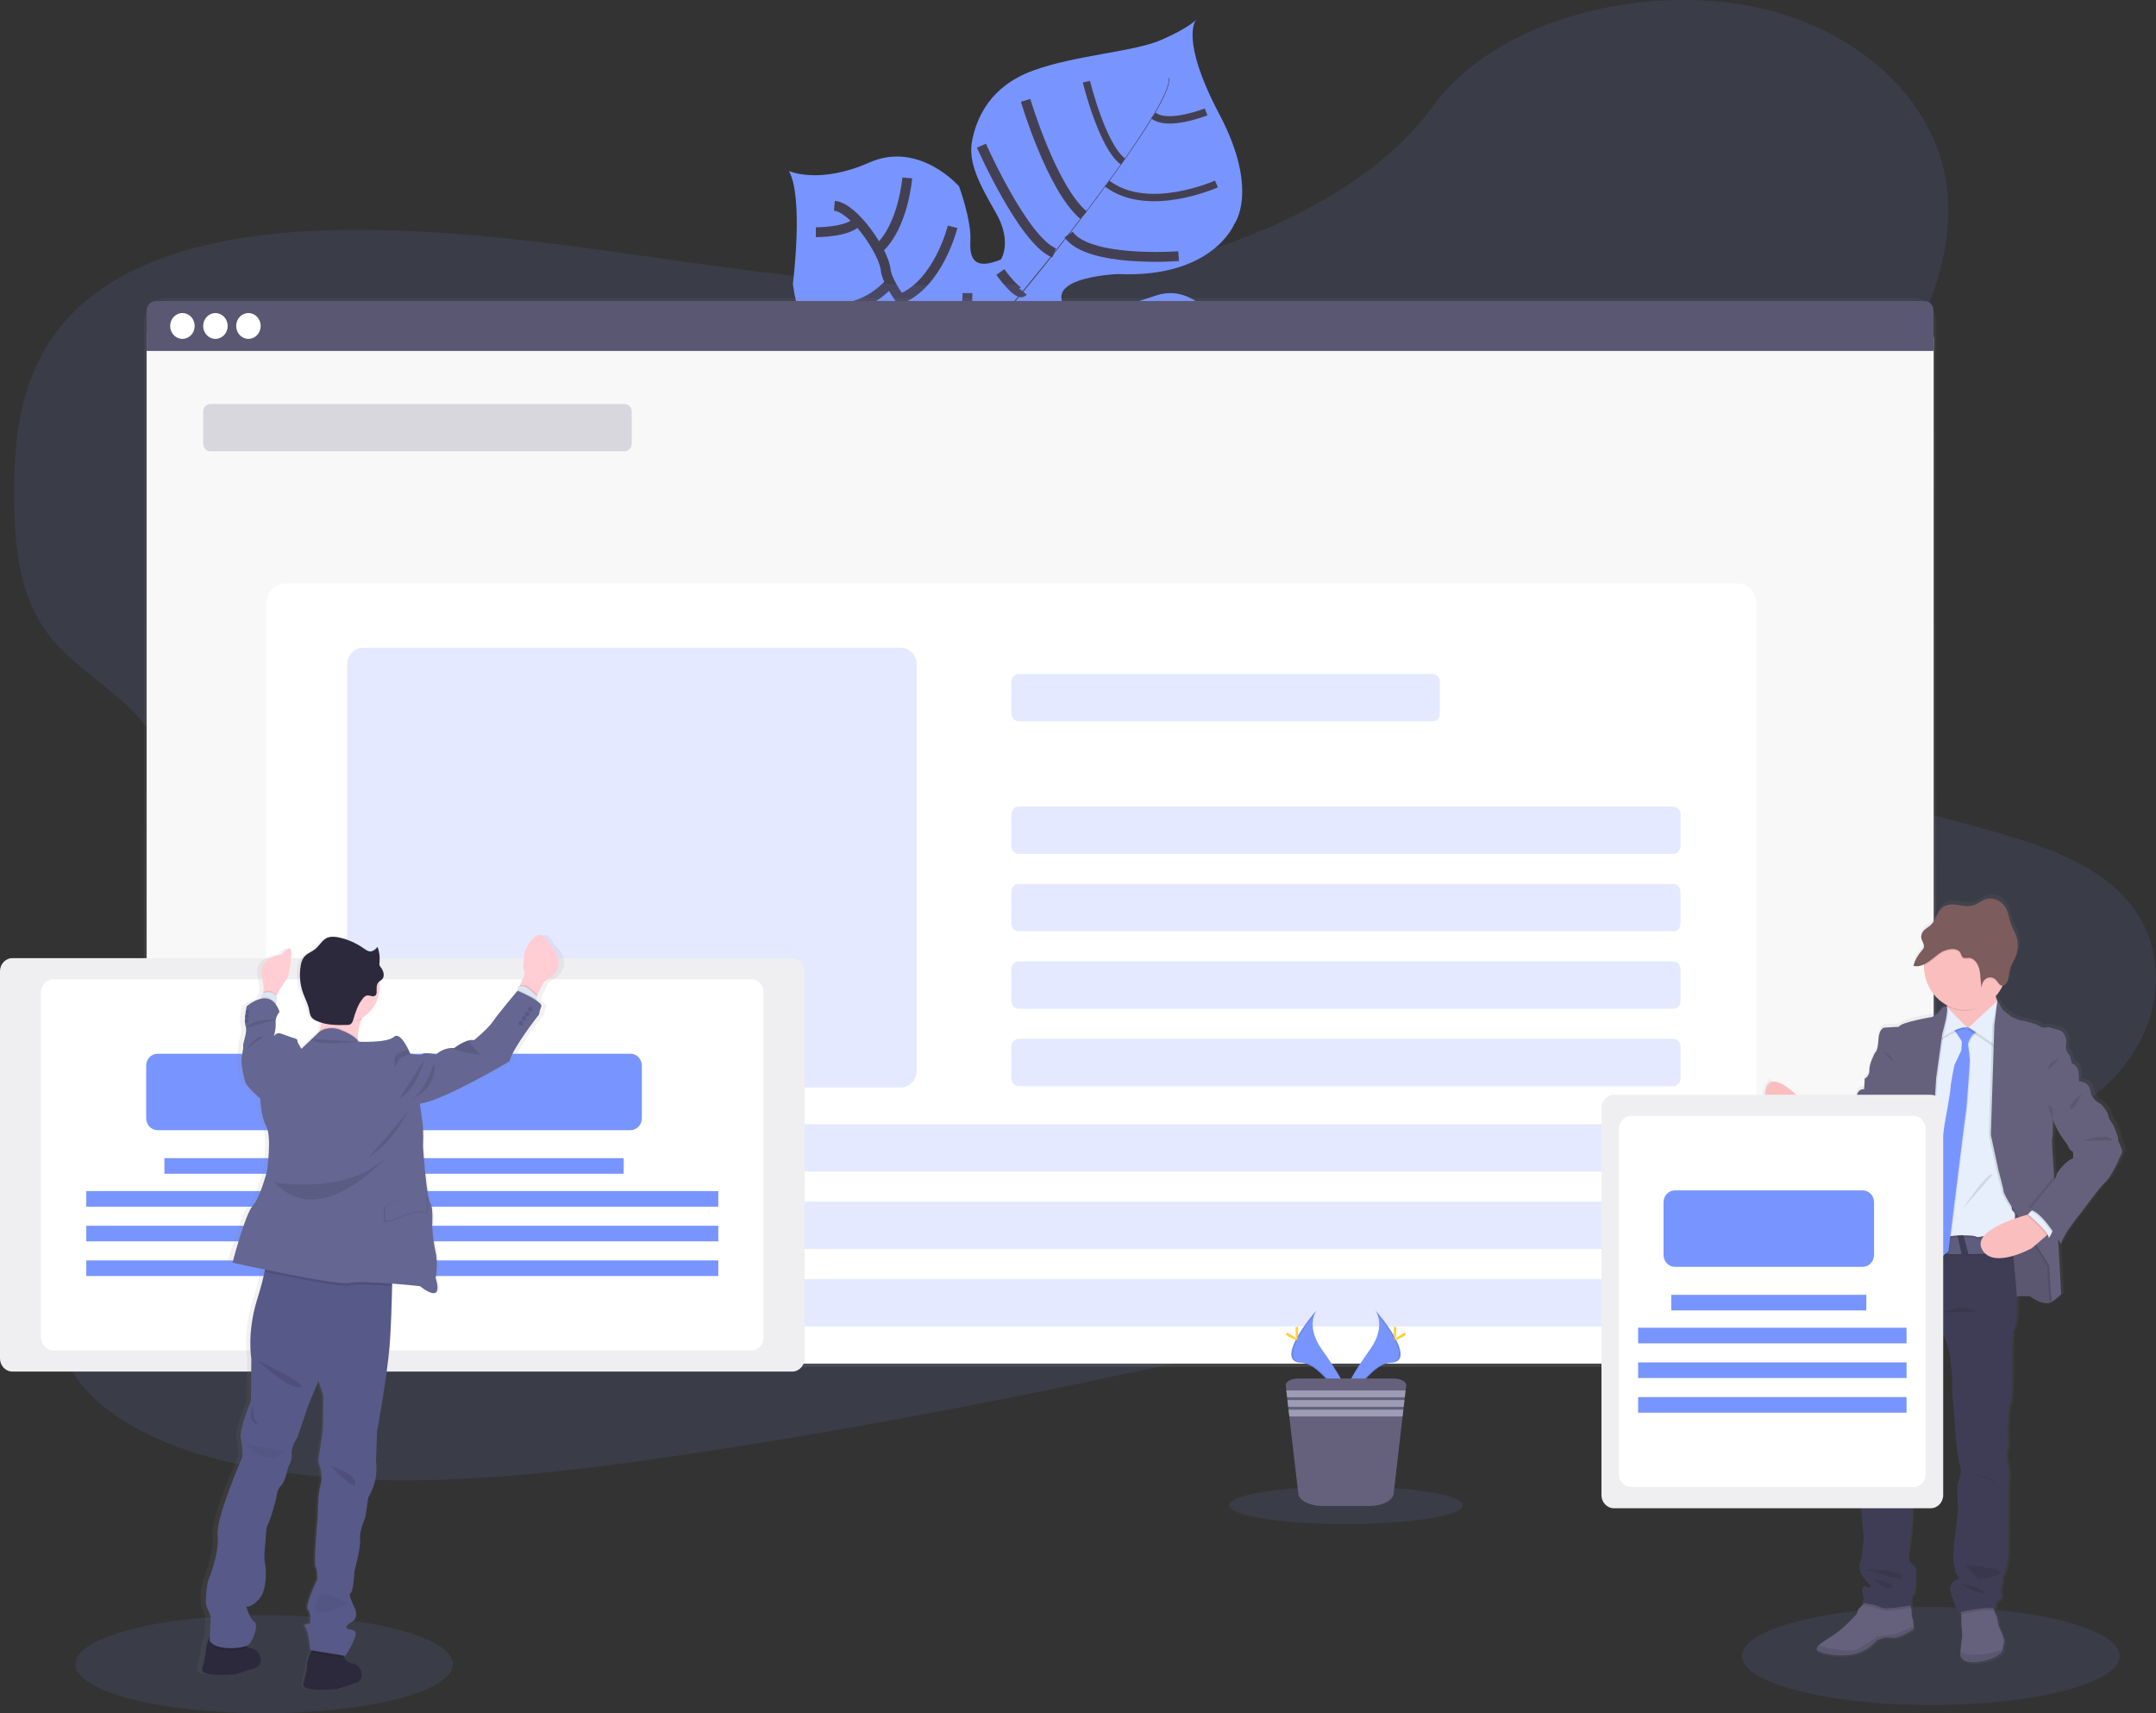 <svg width="219" height="174" viewBox="0 0 219 174" fill="none" xmlns="http://www.w3.org/2000/svg">
<rect x="0" y="0" width="219" height="174" fill="#333333" stroke="none"/>
<g clip-path="url(#clip0)">
<path opacity="0.1" d="M196.128 173.171C206.72 173.171 215.306 170.938 215.306 168.184C215.306 165.43 206.72 163.198 196.128 163.198C185.535 163.198 176.949 165.43 176.949 168.184C176.949 170.938 185.535 173.171 196.128 173.171Z" fill="#7895FF"/>
<path opacity="0.1" d="M26.828 174.002C37.421 174.002 46.007 171.769 46.007 169.015C46.007 166.261 37.421 164.028 26.828 164.028C16.236 164.028 7.65 166.261 7.65 169.015C7.65 171.769 16.236 174.002 26.828 174.002Z" fill="#7895FF"/>
<path d="M131.181 46.956C131.181 46.956 128.485 45.805 119.914 49.945C111.343 54.084 110.266 53.556 108.052 52.923C105.837 52.29 104.603 52.141 102.216 48.688C102.216 48.688 100.538 39.114 98.915 37.63C97.293 36.146 90.39 38.475 90.39 38.475C90.39 38.475 82.116 40.473 80.539 28.835C80.539 28.835 81.658 20.061 80.135 17.369C80.135 17.369 83.2 18.767 88.285 16.512C93.369 14.258 97.421 18.932 97.421 18.932C97.421 18.932 98.701 22.42 98.57 24.499C98.44 26.578 99.247 27.358 101.668 26.354C101.668 26.354 102.856 24.574 101.172 21.632C99.488 18.69 98.287 16.496 98.758 14.211C99.23 11.927 100.578 8.767 104.919 7.174C109.261 5.581 115.157 5.283 117.989 4.043C120.82 2.802 121.504 1.996 121.504 1.996C121.504 1.996 119.759 3.839 123.868 11.624C127.978 19.41 125.357 22.791 125.357 22.791C125.357 22.791 123.173 28.268 113.537 27.832C113.537 27.832 104.251 28.189 109.322 32.335C109.322 32.335 112.565 31.639 117.412 30.018C122.259 28.397 125.759 35.09 126.627 39.748C127.495 44.406 131.181 46.956 131.181 46.956Z" fill="#7895FF"/>
<path d="M118.696 7.906L118.747 7.892C119.119 9.378 114.968 15.353 111.422 20.098L111.379 20.063C116.385 13.367 118.985 9.05 118.696 7.906Z" fill="#444053"/>
<path d="M111.454 19.965L111.475 20.025C108.642 23.818 105.078 28.343 102.226 31.694C101.954 32.015 101.684 32.35 101.423 32.693L101.343 32.622C101.603 32.279 101.875 31.942 102.147 31.614C104.998 28.273 108.622 23.756 111.454 19.965Z" fill="#444053"/>
<path d="M101.412 32.533L101.467 32.634C96.275 39.455 95.933 50.048 95.912 50.14L94.816 48.81C94.839 48.717 96.183 39.401 101.412 32.533Z" fill="#444053"/>
<path d="M125.16 43.256C125.16 43.256 119.029 39.906 114.268 41.108C109.508 42.31 98.751 36.862 98.751 36.862C98.751 36.862 94.189 34.91 93.273 32.688C93.273 32.688 90.145 29.207 89.967 27.404C89.789 25.602 86.743 21.073 84.756 20.898" stroke="#444053" stroke-miterlimit="10"/>
<path d="M124.275 46.481C124.275 46.481 121.186 44.295 121.55 41.749" stroke="#444053" stroke-miterlimit="10"/>
<path d="M119.545 49.306C119.545 49.306 115.138 47.62 114.694 41.016" stroke="#444053" stroke-miterlimit="10"/>
<path d="M112.431 51.016C112.431 51.016 108.216 47.336 109.617 40.907" stroke="#444053" stroke-miterlimit="10"/>
<path d="M103.883 49.217C103.883 49.217 101.076 43.025 103.573 38.996" stroke="#444053" stroke-miterlimit="10"/>
<path d="M125.232 39.175C125.232 39.175 122.043 40.24 122.726 41.999" stroke="#444053" stroke-miterlimit="10"/>
<path d="M121.378 33.083C121.378 33.083 117.111 34.509 117.01 40.861" stroke="#444053" stroke-miterlimit="10"/>
<path d="M115.439 31.617C115.439 31.617 111.558 36.658 111.843 41.246" stroke="#444053" stroke-miterlimit="10"/>
<path d="M108.634 33.597C108.634 33.597 104.778 37.476 105.27 39.636" stroke="#444053" stroke-miterlimit="10"/>
<path d="M106.308 32.225C106.308 32.225 102.691 32.908 102.186 31.658" stroke="#444053" stroke-miterlimit="10"/>
<path d="M101.609 27.629C101.609 27.629 103.437 30.176 103.908 29.605" stroke="#444053" stroke-miterlimit="10"/>
<path d="M119.722 26.018C119.722 26.018 110.607 26.709 108.542 23.822" stroke="#444053" stroke-miterlimit="10"/>
<path d="M99.691 14.795C99.691 14.795 103.969 24.46 107.075 25.684" stroke="#444053" stroke-miterlimit="10"/>
<path d="M104.178 10.191C104.178 10.191 106.806 19.081 110.061 21.856" stroke="#444053" stroke-miterlimit="10"/>
<path d="M123.56 18.682C123.56 18.682 116.627 21.813 112.464 18.645" stroke="#444053" stroke-width="0.75" stroke-miterlimit="10"/>
<path d="M110.354 8.295C110.354 8.295 111.939 14.83 114.073 16.409" stroke="#444053" stroke-width="0.75" stroke-miterlimit="10"/>
<path d="M122.512 11.363C122.512 11.363 118.617 12.915 117.161 11.726" stroke="#444053" stroke-width="0.75" stroke-miterlimit="10"/>
<path d="M98.272 29.765C98.272 29.765 98.272 35.461 96.798 35.866" stroke="#444053" stroke-miterlimit="10"/>
<path d="M86.227 37.145C86.227 37.145 92.078 37.673 94.777 34.495" stroke="#444053" stroke-miterlimit="10"/>
<path d="M96.762 23.036C96.762 23.036 95.346 28.813 91.44 30.369" stroke="#444053" stroke-miterlimit="10"/>
<path d="M82.718 31.059C82.718 31.059 86.859 32.575 90.421 28.716" stroke="#444053" stroke-miterlimit="10"/>
<path d="M92.157 18.07C92.157 18.07 91.773 22.976 89.231 25.273" stroke="#444053" stroke-miterlimit="10"/>
<path d="M82.871 23.583C82.871 23.583 86.308 23.609 87.112 22.429" stroke="#444053" stroke-miterlimit="10"/>
<path opacity="0.1" d="M113.408 27.718C99.73 30.12 86.03 28.827 72.842 27.037C59.653 25.246 46.496 22.959 32.788 23.407C23.976 23.697 14.173 25.52 8.075 31.114C2.209 36.496 1.37 43.854 1.425 50.508C1.467 55.513 1.914 60.697 5.134 64.722C7.37 67.514 10.788 69.543 13.372 72.126C22.376 81.115 19.823 95.041 14.121 106.833C11.439 112.366 8.161 117.796 6.362 123.468C4.563 129.141 4.385 135.25 7.772 139.947C11.133 144.603 17.56 147.285 24.248 148.722C37.829 151.64 52.902 150.134 67.481 148.039C99.751 143.379 131.66 135.841 163.477 128.318C175.253 125.535 187.081 122.736 198.411 118.639C204.703 116.369 211.103 113.511 215.132 108.992C220.245 103.256 220.291 95.337 215.239 90.534C206.764 82.468 187.803 83.985 181.215 74.806C177.587 69.765 179.064 62.986 181.836 57.027C187.775 44.243 199.413 31.69 197.737 18.844C196.587 10.02 188.468 2.632 177.682 0.589C166.379 -1.55 151.933 2.023 145.54 10.796C138.957 19.854 125.485 25.601 113.408 27.718Z" fill="#7895FF"/>
<path d="M194.285 30.269H17.008C15.687 30.269 14.616 31.396 14.616 32.787V136.301C14.616 137.692 15.687 138.819 17.008 138.819H194.285C195.606 138.819 196.677 137.692 196.677 136.301V32.787C196.677 31.396 195.606 30.269 194.285 30.269Z" fill="url(#paint0_linear)"/>
<path d="M194.016 31.795H17.298C15.976 31.795 14.905 32.923 14.905 34.314V135.94C14.905 137.331 15.976 138.459 17.298 138.459H194.016C195.338 138.459 196.409 137.331 196.409 135.94V34.314C196.409 32.923 195.338 31.795 194.016 31.795Z" fill="white"/>
<path d="M194.016 31.795H17.298C15.976 31.795 14.905 32.923 14.905 34.314V135.94C14.905 137.331 15.976 138.459 17.298 138.459H194.016C195.338 138.459 196.409 137.331 196.409 135.94V34.314C196.409 32.923 195.338 31.795 194.016 31.795Z" fill="white"/>
<path opacity="0.04" d="M194.016 31.795H17.298C15.976 31.795 14.905 32.923 14.905 34.314V135.94C14.905 137.331 15.976 138.459 17.298 138.459H194.016C195.338 138.459 196.409 137.331 196.409 135.94V34.314C196.409 32.923 195.338 31.795 194.016 31.795Z" fill="#5A5773"/>
<path d="M195.488 30.572H15.819C15.574 30.572 15.34 30.674 15.167 30.856C14.994 31.038 14.897 31.284 14.897 31.541V35.643H196.401V31.549C196.402 31.422 196.38 31.296 196.334 31.178C196.289 31.06 196.222 30.952 196.137 30.861C196.052 30.77 195.951 30.698 195.84 30.648C195.728 30.599 195.609 30.573 195.488 30.572Z" fill="#5A5773"/>
<path d="M18.529 34.417C19.217 34.417 19.775 33.83 19.775 33.106C19.775 32.382 19.217 31.795 18.529 31.795C17.842 31.795 17.284 32.382 17.284 33.106C17.284 33.83 17.842 34.417 18.529 34.417Z" fill="white"/>
<path d="M21.882 34.417C22.57 34.417 23.127 33.83 23.127 33.106C23.127 32.382 22.57 31.795 21.882 31.795C21.194 31.795 20.637 32.382 20.637 33.106C20.637 33.83 21.194 34.417 21.882 34.417Z" fill="white"/>
<path d="M25.235 34.417C25.922 34.417 26.48 33.83 26.48 33.106C26.48 32.382 25.922 31.795 25.235 31.795C24.547 31.795 23.989 32.382 23.989 33.106C23.989 33.83 24.547 34.417 25.235 34.417Z" fill="white"/>
<path d="M176.449 59.255H29.007C27.929 59.255 27.055 60.175 27.055 61.31V136.402C27.055 137.537 27.929 138.457 29.007 138.457H176.449C177.527 138.457 178.401 137.537 178.401 136.402V61.31C178.401 60.175 177.527 59.255 176.449 59.255Z" fill="white"/>
<path opacity="0.2" d="M63.431 41.025H21.376C20.968 41.025 20.637 41.373 20.637 41.803V45.056C20.637 45.486 20.968 45.834 21.376 45.834H63.431C63.84 45.834 64.171 45.486 64.171 45.056V41.803C64.171 41.373 63.84 41.025 63.431 41.025Z" fill="#5A5773"/>
<path opacity="0.2" d="M145.522 68.448H103.467C103.059 68.448 102.728 68.797 102.728 69.227V72.479C102.728 72.909 103.059 73.258 103.467 73.258H145.522C145.931 73.258 146.262 72.909 146.262 72.479V69.227C146.262 68.797 145.931 68.448 145.522 68.448Z" fill="#7895FF"/>
<path opacity="0.2" d="M169.966 81.913H103.467C103.059 81.913 102.728 82.262 102.728 82.691V85.944C102.728 86.374 103.059 86.722 103.467 86.722H169.966C170.374 86.722 170.705 86.374 170.705 85.944V82.691C170.705 82.262 170.374 81.913 169.966 81.913Z" fill="#7895FF"/>
<path opacity="0.2" d="M169.966 89.777H103.467C103.059 89.777 102.728 90.126 102.728 90.556V93.808C102.728 94.238 103.059 94.587 103.467 94.587H169.966C170.374 94.587 170.705 94.238 170.705 93.808V90.556C170.705 90.126 170.374 89.777 169.966 89.777Z" fill="#7895FF"/>
<path opacity="0.2" d="M169.966 97.642H103.467C103.059 97.642 102.728 97.99 102.728 98.42V101.672C102.728 102.102 103.059 102.451 103.467 102.451H169.966C170.374 102.451 170.705 102.102 170.705 101.672V98.42C170.705 97.99 170.374 97.642 169.966 97.642Z" fill="#7895FF"/>
<path opacity="0.2" d="M169.966 105.506H103.467C103.059 105.506 102.728 105.854 102.728 106.284V109.537C102.728 109.967 103.059 110.315 103.467 110.315H169.966C170.374 110.315 170.705 109.967 170.705 109.537V106.284C170.705 105.854 170.374 105.506 169.966 105.506Z" fill="#7895FF"/>
<path opacity="0.2" d="M169.966 114.176H35.999C35.591 114.176 35.26 114.525 35.26 114.955V118.207C35.26 118.637 35.591 118.985 35.999 118.985H169.966C170.374 118.985 170.705 118.637 170.705 118.207V114.955C170.705 114.525 170.374 114.176 169.966 114.176Z" fill="#7895FF"/>
<path opacity="0.2" d="M169.966 122.041H35.999C35.591 122.041 35.26 122.389 35.26 122.819V126.071C35.26 126.501 35.591 126.85 35.999 126.85H169.966C170.374 126.85 170.705 126.501 170.705 126.071V122.819C170.705 122.389 170.374 122.041 169.966 122.041Z" fill="#7895FF"/>
<path opacity="0.2" d="M169.966 129.905H35.999C35.591 129.905 35.26 130.253 35.26 130.683V133.936C35.26 134.365 35.591 134.714 35.999 134.714H169.966C170.374 134.714 170.705 134.365 170.705 133.936V130.683C170.705 130.253 170.374 129.905 169.966 129.905Z" fill="#7895FF"/>
<path d="M139.717 133.085C139.717 133.085 140.853 134.647 139.192 137.009C137.532 139.37 136.164 141.362 136.717 142.834C136.717 142.834 139.221 138.45 141.261 138.398C143.302 138.346 141.961 135.72 139.717 133.085Z" fill="#7895FF"/>
<path opacity="0.1" d="M139.718 133.085C139.817 133.236 139.895 133.401 139.949 133.575C141.94 136.035 142.999 138.331 141.087 138.388C139.306 138.442 137.168 141.796 136.656 142.641C136.672 142.709 136.693 142.777 136.718 142.842C136.718 142.842 139.221 138.459 141.262 138.406C143.302 138.354 141.961 135.72 139.718 133.085Z" fill="black"/>
<path d="M141.829 135.078C141.829 135.628 141.771 136.074 141.698 136.074C141.626 136.074 141.568 135.628 141.568 135.078C141.568 134.527 141.641 134.787 141.714 134.787C141.787 134.787 141.829 134.527 141.829 135.078Z" fill="#FFD037"/>
<path d="M142.555 135.734C142.095 135.996 141.695 136.156 141.66 136.089C141.626 136.022 141.97 135.754 142.426 135.484C142.882 135.214 142.704 135.412 142.739 135.484C142.773 135.557 143.013 135.47 142.555 135.734Z" fill="#FFD037"/>
<path d="M133.717 133.085C133.717 133.085 132.581 134.647 134.24 137.009C135.899 139.37 137.271 141.362 136.717 142.834C136.717 142.834 134.212 138.45 132.173 138.398C130.135 138.346 131.474 135.72 133.717 133.085Z" fill="#7895FF"/>
<path opacity="0.1" d="M133.717 133.085C133.617 133.235 133.539 133.4 133.484 133.575C131.495 136.035 130.436 138.331 132.348 138.388C134.129 138.442 136.265 141.796 136.777 142.641C136.761 142.709 136.742 142.777 136.717 142.842C136.717 142.842 134.212 138.459 132.173 138.406C130.135 138.354 131.474 135.72 133.717 133.085Z" fill="black"/>
<path d="M131.604 135.076C131.604 135.627 131.664 136.072 131.736 136.072C131.809 136.072 131.867 135.627 131.867 135.076C131.867 134.526 131.794 134.79 131.723 134.79C131.652 134.79 131.604 134.526 131.604 135.076Z" fill="#FFD037"/>
<path d="M130.88 135.734C131.34 135.996 131.74 136.156 131.775 136.089C131.809 136.022 131.464 135.754 131.008 135.484C130.552 135.214 130.731 135.412 130.696 135.484C130.662 135.557 130.42 135.47 130.88 135.734Z" fill="#FFD037"/>
<path opacity="0.1" d="M136.717 154.794C143.277 154.794 148.595 153.935 148.595 152.876C148.595 151.817 143.277 150.958 136.717 150.958C130.157 150.958 124.84 151.817 124.84 152.876C124.84 153.935 130.157 154.794 136.717 154.794Z" fill="#7895FF"/>
<path d="M142.834 140.728L142.777 141.216L142.698 141.905L142.664 142.194L142.585 142.883L142.551 143.172L142.47 143.859L141.562 151.703C141.48 152.403 140.394 152.949 139.072 152.949H134.355C133.043 152.949 131.959 152.403 131.878 151.703L130.966 143.865L130.888 143.178L130.853 142.889L130.773 142.2L130.74 141.911L130.66 141.222L130.602 140.734C130.558 140.33 131.146 140.004 131.888 140.004H141.547C142.288 139.998 142.877 140.33 142.834 140.728Z" fill="#65617D"/>
<path d="M142.773 141.215L142.695 141.904H130.74L130.66 141.215H142.773Z" fill="#9D9CB5"/>
<path d="M142.66 142.191L142.582 142.881H130.853L130.773 142.191H142.66Z" fill="#9D9CB5"/>
<path d="M142.547 143.169L142.467 143.859H130.966L130.888 143.169H142.547Z" fill="#9D9CB5"/>
<path opacity="0.2" d="M91.488 65.781H36.888C35.989 65.781 35.26 66.548 35.26 67.495V108.739C35.26 109.685 35.989 110.453 36.888 110.453H91.488C92.387 110.453 93.116 109.685 93.116 108.739V67.495C93.116 66.548 92.387 65.781 91.488 65.781Z" fill="#7895FF"/>
<path d="M215.534 115.463C215.607 115.262 215.067 114.108 215.067 114.052C215.067 113.995 214.509 113.356 214.509 112.999C214.509 112.642 213.772 111.87 213.772 111.87C213.772 111.87 212.781 111.439 212.674 110.497C212.567 109.555 211.488 109.539 211.486 109.539C211.486 109.539 211.486 109.454 211.486 109.323C211.508 108.952 211.463 108.579 211.354 108.224C211.227 107.964 211.007 107.768 210.743 107.678C210.743 107.678 210.634 106.944 210.419 106.718C210.299 106.586 210.213 106.425 210.169 106.248C210.125 106.072 210.124 105.887 210.166 105.71C210.275 105.355 210.023 104.452 209.501 104.319C208.98 104.185 208.385 103.98 208.385 103.98L208.241 104.006L208.17 103.98C208.043 104.005 207.915 104.022 207.787 104.03C207.677 104.034 207.569 103.997 207.482 103.925C207.302 103.724 205.844 103.32 205.566 103.32C205.289 103.32 204.522 102.943 204.522 102.943C204.522 102.943 203.982 102.512 203.756 102.322C203.53 102.133 203.137 101.445 203.078 101.34V101.326C203.012 101.166 202.957 101.001 202.915 100.832C203.178 100.542 203.403 100.216 203.584 99.862C203.603 99.826 203.62 99.79 203.637 99.751C203.677 99.751 203.716 99.745 203.754 99.733L203.802 99.713C203.893 99.663 203.973 99.596 204.039 99.513C204.105 99.431 204.154 99.336 204.185 99.233C204.199 99.192 204.21 99.15 204.22 99.108C204.22 99.094 204.22 99.08 204.22 99.066L204.237 98.981C204.236 98.965 204.236 98.949 204.237 98.933L204.248 98.848V98.8C204.248 98.763 204.248 98.729 204.262 98.693C204.273 98.557 204.292 98.423 204.317 98.289C204.425 97.779 204.718 97.348 204.923 96.878C204.951 96.811 204.98 96.743 205.005 96.676C205.03 96.61 205.055 96.525 205.076 96.448L205.093 96.378C205.107 96.321 205.118 96.265 205.13 96.209C205.141 96.152 205.13 96.158 205.143 96.132C205.155 96.055 205.164 95.977 205.172 95.896C205.206 95.446 205.14 94.994 204.98 94.575C204.846 94.222 204.645 93.904 204.509 93.551C204.302 93.016 204.246 92.409 203.996 91.899C203.791 91.485 203.453 91.162 203.042 90.986C202.632 90.81 202.175 90.793 201.754 90.939C201.371 91.093 201.022 91.389 200.626 91.522C200.093 91.702 199.526 91.567 198.974 91.488C198.423 91.409 197.825 91.399 197.373 91.778C196.863 92.214 196.725 93.033 196.246 93.51C196.055 93.712 195.796 93.839 195.583 94.025C195.434 94.151 195.319 94.316 195.25 94.505L195.239 94.543C195.234 94.559 195.23 94.576 195.227 94.593C195.223 94.612 195.22 94.631 195.217 94.65C195.216 94.662 195.216 94.675 195.217 94.688C195.214 94.722 195.214 94.755 195.217 94.789C195.22 94.821 195.225 94.852 195.231 94.884V94.91C195.231 94.936 195.244 94.962 195.254 94.989C195.263 95.015 195.254 94.999 195.254 95.003C195.254 95.007 195.275 95.061 195.286 95.089L195.304 95.132C195.304 95.144 195.304 95.156 195.319 95.166C195.387 95.306 195.443 95.453 195.486 95.604C195.508 95.699 195.502 95.8 195.468 95.892C195.423 95.997 195.358 96.091 195.277 96.168C194.918 96.56 194.642 97.026 194.465 97.537C194.443 97.597 194.424 97.655 194.407 97.713H194.432C194.483 97.728 194.536 97.74 194.589 97.747C194.619 97.749 194.649 97.749 194.679 97.747C194.802 97.755 194.926 97.745 195.047 97.719L195.139 97.695C195.264 97.66 195.386 97.614 195.503 97.555C195.503 97.594 195.503 97.632 195.503 97.67C195.503 97.709 195.503 97.713 195.503 97.735C195.504 98.567 195.726 99.382 196.143 100.089C196.56 100.796 197.157 101.366 197.865 101.736C197.865 101.776 197.875 101.816 197.88 101.857L197.892 101.959L197.844 101.911C197.844 101.911 197.52 101.742 197.214 102.23C196.989 102.55 196.684 102.798 196.332 102.945C196.332 102.945 193.056 103.49 192.93 103.942L191.397 104.036C191.397 104.036 190.857 104.111 190.803 105.297C190.75 106.482 190.462 106.593 190.462 106.593C190.462 106.593 189.832 107.761 189.888 108.362C189.895 108.545 189.853 108.727 189.767 108.886C189.681 109.046 189.554 109.177 189.401 109.265L189.33 110.338C189.33 110.338 188.736 110.243 188.564 110.977C188.495 111.365 188.342 111.732 188.116 112.048C188.116 112.048 187.125 112.915 187.072 113.647L186.459 114.05C186.459 114.05 185.037 113.711 184.713 113.11C184.713 113.11 184.675 113.07 184.614 113.011V112.997C184.401 112.796 183.951 112.344 184.02 112.447C184.062 112.541 184.072 112.648 184.048 112.749L183.943 112.626L183.66 112.296C183.66 112.296 181.361 110.029 180.02 109.85C180.002 109.813 179.914 109.446 179.684 109.678C179.494 109.862 179.342 110.086 179.237 110.334C179.133 110.583 179.078 110.852 179.077 111.124C179.076 111.396 179.128 111.665 179.23 111.915C179.332 112.165 179.482 112.39 179.671 112.576L181.824 114.691L181.88 114.733L182.342 115.359C182.263 115.56 182.198 115.746 182.15 115.919V115.937L182.115 116.046C182.111 116.058 182.108 116.07 182.106 116.082C182.094 116.119 182.085 116.153 182.075 116.187L182.058 116.248C182.058 116.26 182.058 116.272 182.058 116.284C182.006 116.474 181.974 116.619 181.958 116.699L181.838 116.659L181.955 116.714V116.732C181.955 116.758 181.955 116.772 181.955 116.772L182.066 116.822C182.696 117.111 185.842 118.565 186.003 118.784C186.163 119.004 187.37 119.744 188.451 119.141C189.531 118.538 189.763 117.619 189.763 117.619C189.763 117.619 190.807 116.095 190.844 115.869C190.88 115.643 191.689 115.381 191.689 115.381C191.689 115.381 191.761 117.899 191.348 118.823C190.934 119.746 190.16 123.826 190.16 123.826C190.211 123.818 190.262 123.818 190.313 123.826L190.267 124.061C190.33 124.049 190.395 124.049 190.459 124.061C190.401 124.525 190.076 126.683 190.076 126.683C190.076 126.683 189.968 127.661 189.788 128C189.608 128.338 189.597 130.107 189.597 130.107L189.307 131.385C189.307 131.385 189.346 131.474 189.416 131.605C189.61 132.04 189.893 132.425 190.244 132.732C190.221 132.933 190.172 133.13 190.098 133.317C189.987 133.603 189.938 133.912 189.955 134.22C189.955 134.22 189.65 135.668 189.685 136.081C189.719 136.495 189.493 137.511 189.493 137.511L189.169 140.784C189.169 140.784 188.955 143.623 189.062 144.395C189.114 145.001 189.089 145.611 188.989 146.21C188.989 146.21 189.206 148.448 189.152 148.692C189.098 148.936 188.828 149.991 188.989 150.574C189.15 151.156 189.062 152.755 189.062 152.755C189.062 152.755 189.169 154.863 189.296 155.54C189.363 156.053 189.351 156.574 189.259 157.083C189.259 157.083 189.133 158.53 189.079 158.53C189.026 158.53 188.558 159.527 189.51 160.504C190.462 161.482 189.872 161.331 189.872 161.331C189.872 161.331 189.106 160.928 189.206 161.747C189.29 162.515 189.409 162.315 189.42 162.293L189.24 162.912L189.367 162.93L189.263 163.061C189.155 163.208 189.033 163.343 188.899 163.465C188.759 163.609 188.676 163.803 188.665 164.009C188.665 164.009 187.334 165.533 186.093 166.304C185.439 166.707 184.876 167.052 184.631 167.338C184.409 167.592 184.439 167.798 184.905 167.959C185.876 168.298 187.587 168.467 188.809 168.034C189.542 167.779 190.201 167.333 190.725 166.737C190.725 166.737 191.491 166.322 192.258 166.473C193.024 166.624 194.526 165.59 194.526 165.59L194.497 165.324L194.419 164.553C194.368 164.489 194.33 164.414 194.309 164.334C194.287 164.253 194.281 164.169 194.292 164.086C194.301 163.858 194.28 163.63 194.229 163.408C194.215 163.334 194.202 163.259 194.189 163.19L194.327 163.162C194.327 163.162 194.148 162.204 194.472 162.015C194.796 161.825 194.704 159.363 194.704 159.363C194.704 159.363 194.292 158.799 194.076 158.706C193.859 158.613 194.056 157.444 194.095 157.294C194.133 157.145 194.419 154.227 194.419 154.227C194.419 154.227 194.309 153.308 194.453 152.913C194.597 152.517 194.273 150.993 194.273 150.993C194.243 150.923 194.236 150.845 194.252 150.77C194.268 150.696 194.307 150.629 194.363 150.58C194.555 150.354 194.489 148.341 194.489 148.341C194.489 148.341 194.472 147.333 194.472 147.061C194.472 146.789 194.687 145.839 194.886 145.52C195.085 145.202 194.957 144.204 194.957 144.204L194.968 144.129C194.968 144.101 194.968 144.065 194.984 144.022L194.999 143.921C195.087 143.37 195.205 142.825 195.352 142.288C195.585 141.5 195.855 140.108 195.855 140.108L197.528 135.515L197.547 135.46C197.547 135.46 198.313 136.965 198.313 138.358C198.313 138.358 198.505 140.032 198.459 140.483C198.413 140.935 198.583 143.058 198.583 143.058C198.583 143.058 198.817 146.105 198.817 146.236C198.817 146.367 199.106 148.718 199.287 149.077C199.467 149.436 199.106 150.525 198.997 150.638C198.888 150.751 199.034 153.516 199.034 153.516C199.034 153.516 198.764 155.697 198.71 156.149C198.656 156.601 198.44 158.331 198.62 159.008C198.8 159.686 198.727 159.779 198.727 159.779C198.727 159.779 199.377 160.476 198.997 160.533C198.86 160.564 198.73 160.627 198.617 160.715C198.504 160.804 198.41 160.917 198.342 161.047C198.274 161.176 198.233 161.32 198.222 161.468C198.21 161.616 198.229 161.764 198.277 161.904C198.502 162.592 198.767 163.266 199.07 163.92L199.369 163.854V164.078L199.39 165.199C199.39 165.199 199.516 166.269 199.444 166.515C199.392 166.693 199.319 167.536 199.285 167.977C199.271 168.139 199.264 168.246 199.264 168.246C199.264 168.246 199.264 169.242 201.262 168.941C203.26 168.641 203.618 167.812 203.618 167.812L203.633 167.709C203.662 167.52 203.727 167.116 203.781 166.891C203.852 166.59 203.206 165.235 203.206 165.235C203.206 165.235 203.099 164.314 202.919 164.108C202.843 163.986 202.794 163.848 202.773 163.705C202.758 163.628 202.743 163.549 202.731 163.473C202.776 163.478 202.821 163.486 202.865 163.497C202.865 163.497 202.756 162.84 203.172 162.632C203.587 162.424 203.476 161.993 203.423 161.805C203.369 161.618 203.584 160.563 203.584 160.563C203.553 160.458 203.55 160.346 203.576 160.24C203.601 160.133 203.653 160.036 203.727 159.958C203.98 159.694 204.178 157.851 204.178 157.851L204.214 150.741C204.214 150.741 204.34 149.481 204.197 148.972C204.053 148.464 203.909 147.486 204.107 147.222C204.304 146.958 204.124 145.738 204.124 145.738C204.124 145.738 204.124 143.161 204.394 142.512C204.664 141.863 204.574 137.828 204.574 137.828L204.645 135.176C204.645 135.176 205.233 134.591 205.095 131.546C205.722 131.504 206.436 131.48 206.536 131.573C206.727 131.742 208.011 132.607 208.768 132.061C209.08 131.835 209.38 131.59 209.666 131.329L209.348 125.683C209.54 125.997 209.666 126.205 209.666 126.205C209.666 125.417 211.791 122.858 211.791 122.858C211.791 122.858 213.77 120.168 214.201 119.849C214.632 119.531 215.479 117.833 215.479 117.833C215.604 117.51 215.748 117.196 215.912 116.893C216.111 116.572 215.463 115.669 215.534 115.463ZM210.892 117.437C210.352 117.494 209.218 118.793 209.201 119.075C209.161 119.261 209.079 119.434 208.961 119.579C208.961 119.466 208.944 119.351 208.934 119.234C208.808 117.571 208.67 115.546 208.743 115.35C208.85 115.012 208.814 113.487 208.814 113.487L208.835 113.457C209.197 114.639 210.323 116.03 210.323 116.03C210.323 116.03 210.515 116.635 210.756 116.649C210.998 116.663 210.892 117.437 210.892 117.437Z" fill="url(#paint1_linear)"/>
<path d="M182.041 117.007C182.041 117.007 182.698 113.378 184.807 113.378L186.351 116.719L185.322 117.465C185.322 117.465 183.087 117.53 182.041 117.007Z" fill="#65617D"/>
<path opacity="0.1" d="M186.351 116.709L185.322 117.455C185.322 117.455 183.75 117.507 182.625 117.217C182.424 117.17 182.229 117.103 182.041 117.015L182.052 116.957V116.945C182.148 116.49 182.282 116.045 182.451 115.614C182.516 115.451 182.589 115.283 182.669 115.116C182.978 114.491 183.412 113.876 184.01 113.573C184.229 113.457 184.468 113.388 184.713 113.372H184.807L184.842 113.446L185.363 114.575L186.351 116.709Z" fill="black"/>
<path d="M203.873 131.754C203.873 131.754 206.09 131.53 206.285 131.699C206.48 131.869 207.739 132.726 208.482 132.183C209.226 131.641 208.731 129.764 208.731 129.683C208.731 129.602 208.661 126.939 208.661 126.939L207.331 125.053L205.664 121.75L202.258 121.396L202.346 126.638L202.329 129.326L203.873 131.754Z" fill="#65617D"/>
<path opacity="0.1" d="M203.873 131.754C203.873 131.754 206.09 131.53 206.285 131.699C206.48 131.869 207.739 132.726 208.482 132.183C209.226 131.641 208.731 129.764 208.731 129.683C208.731 129.602 208.661 126.939 208.661 126.939L207.331 125.053L205.664 121.75L202.258 121.396L202.346 126.638L202.329 129.326L203.873 131.754Z" fill="black"/>
<path d="M184.365 113.275C184.365 113.275 184.187 115.551 182.832 115.59C182.832 115.59 182.449 115.348 181.936 114.942C180.752 114.009 178.87 112.216 179.391 110.549C180.137 108.159 183.754 112.565 183.754 112.565L184.033 112.894L184.365 113.275Z" fill="#FBBEBE"/>
<path opacity="0.1" d="M184.365 113.276C184.365 113.276 184.187 115.552 182.832 115.591C182.832 115.591 182.449 115.349 181.935 114.943L181.821 114.788C182.05 114.911 182.303 114.98 182.56 114.99C182.762 114.998 182.963 114.941 183.134 114.827C183.305 114.713 183.439 114.547 183.518 114.35C183.663 114.057 183.791 113.755 183.901 113.445C183.964 113.264 184.01 113.077 184.037 112.886L184.365 113.276Z" fill="black"/>
<path d="M183.779 117.401L183.476 116.998L182.455 115.614L181.936 114.907C182.164 115.03 182.416 115.099 182.673 115.108C182.876 115.118 183.076 115.061 183.247 114.947C183.419 114.833 183.553 114.666 183.631 114.469C183.773 114.176 183.898 113.875 184.005 113.566C184.173 113.062 184.169 112.804 184.11 112.715C184.051 112.626 184.493 113.054 184.696 113.263L184.794 113.36L184.83 113.437L185.365 114.526C185.366 114.541 185.366 114.557 185.365 114.572C185.403 114.915 185.576 117.09 183.779 117.401Z" fill="#E7EFFD"/>
<path d="M194.404 165.441C194.404 165.441 192.913 166.469 192.168 166.318C191.652 166.25 191.128 166.341 190.66 166.58C190.148 167.171 189.501 167.614 188.781 167.869C187.574 168.298 185.89 168.129 184.932 167.794C184.48 167.635 184.443 167.429 184.662 167.177C184.88 166.925 185.459 166.554 186.102 166.151C187.327 165.384 188.639 163.874 188.639 163.874C188.647 163.669 188.729 163.475 188.869 163.332C189.001 163.21 189.121 163.075 189.227 162.928C189.419 162.692 189.597 162.444 189.597 162.444L193.986 162.618C193.986 162.618 194.061 162.95 194.12 163.291C194.17 163.511 194.191 163.737 194.181 163.963C194.17 164.045 194.176 164.129 194.197 164.209C194.219 164.289 194.256 164.364 194.306 164.429L194.384 165.191L194.404 165.441Z" fill="#65617D"/>
<path d="M203.565 166.734C203.513 166.958 203.448 167.357 203.419 167.541C203.419 167.603 203.406 167.644 203.406 167.644C203.406 167.644 203.051 168.464 201.082 168.763C199.112 169.061 199.114 168.073 199.114 168.073L199.133 167.805C199.168 167.369 199.239 166.533 199.29 166.355C199.361 166.113 199.239 165.049 199.239 165.049L199.218 163.936L199.202 163.163L202.459 162.808C202.48 163.065 202.515 163.32 202.565 163.573C202.584 163.717 202.633 163.854 202.708 163.976C202.885 164.177 202.992 165.095 202.992 165.095C202.992 165.095 203.641 166.436 203.565 166.734Z" fill="#65617D"/>
<path opacity="0.1" d="M193.986 162.617C193.986 162.617 194.06 162.95 194.12 163.291C193.647 163.381 191.578 163.758 191.055 163.492C190.468 163.194 189.21 163.026 189.21 163.026L189.231 162.95C189.422 162.714 189.601 162.466 189.601 162.466L193.986 162.617Z" fill="black"/>
<path opacity="0.1" d="M202.576 163.58C201.75 163.432 199.936 163.781 199.223 163.943L199.208 163.17L202.465 162.815C202.488 163.072 202.525 163.327 202.576 163.58Z" fill="black"/>
<path d="M204.421 135.282L204.352 137.903C204.352 137.903 204.44 141.916 204.174 142.541C203.907 143.166 203.907 145.733 203.907 145.733C203.907 145.733 204.086 146.943 203.89 147.207C203.695 147.471 203.837 148.439 203.978 148.943C204.12 149.447 203.996 150.697 203.996 150.697L203.961 157.755C203.961 157.755 203.769 159.584 203.517 159.846C203.444 159.924 203.392 160.022 203.368 160.128C203.343 160.234 203.345 160.346 203.375 160.451C203.375 160.451 203.162 161.495 203.216 161.683C203.269 161.87 203.375 162.298 202.969 162.504C202.563 162.709 202.666 163.363 202.666 163.363C201.691 163.119 198.924 163.766 198.924 163.766C198.626 163.117 198.365 162.45 198.143 161.768C198.095 161.629 198.076 161.482 198.087 161.335C198.097 161.188 198.138 161.046 198.205 160.917C198.272 160.788 198.365 160.675 198.477 160.587C198.589 160.498 198.717 160.436 198.854 160.404C199.225 160.35 198.587 159.658 198.587 159.658C198.587 159.658 198.658 159.566 198.48 158.892C198.302 158.219 198.516 156.503 198.57 156.055C198.624 155.607 198.888 153.434 198.888 153.434C198.888 153.434 198.746 150.689 198.854 150.578C198.961 150.467 199.313 149.383 199.137 149.03C198.961 148.677 198.675 146.342 198.675 146.207C198.675 146.072 198.446 143.051 198.446 143.051C198.446 143.051 198.233 140.942 198.287 140.494C198.34 140.047 198.143 138.385 198.143 138.385C198.143 137.004 197.377 135.51 197.377 135.51L197.357 135.564L195.71 140.153C195.71 140.153 195.444 141.535 195.214 142.319C195.068 142.849 194.953 143.388 194.867 143.932L194.852 144.033L194.836 144.138L194.825 144.212C194.825 144.212 194.947 145.201 194.752 145.519C194.534 146.001 194.397 146.519 194.346 147.05C194.346 147.312 194.363 148.32 194.363 148.32C194.363 148.32 194.434 150.316 194.238 150.538C194.185 150.587 194.147 150.652 194.131 150.724C194.116 150.797 194.122 150.873 194.15 150.941C194.15 150.941 194.468 152.454 194.327 152.845C194.185 153.236 194.292 154.151 194.292 154.151C194.292 154.151 194.009 157.045 193.972 157.194C193.936 157.343 193.742 158.501 193.955 158.594C194.168 158.686 194.576 159.247 194.576 159.247C194.576 159.247 194.664 161.693 194.346 161.878C194.028 162.064 194.202 163.018 194.202 163.018C194.202 163.018 191.631 163.54 191.047 163.242C190.462 162.943 189.202 162.776 189.202 162.776L189.378 162.171C189.367 162.193 189.25 162.393 189.167 161.628C189.077 160.822 189.823 161.225 189.823 161.225C189.823 161.225 190.409 161.374 189.468 160.404C188.528 159.435 188.989 158.444 189.043 158.444C189.097 158.444 189.219 157.007 189.219 157.007C189.31 156.502 189.322 155.985 189.256 155.476C189.131 154.805 189.026 152.714 189.026 152.714C189.026 152.714 189.114 151.127 188.953 150.548C188.792 149.969 189.06 148.935 189.114 148.681C189.167 148.427 188.953 146.217 188.953 146.217C189.053 145.618 189.077 145.008 189.026 144.402C188.918 143.636 189.131 140.817 189.131 140.817L189.451 137.57C189.451 137.57 189.681 136.562 189.643 136.159C189.604 135.756 189.909 134.312 189.909 134.312C189.892 134.005 189.94 133.699 190.051 133.414C190.229 133.041 190.3 131.801 190.3 131.801L192.003 127.696L192.836 124.066L204.097 123.953C204.097 123.953 204.137 124.268 204.206 124.839C204.275 125.409 204.371 126.25 204.478 127.297C204.576 128.244 204.683 129.359 204.789 130.6C205.132 134.572 204.421 135.282 204.421 135.282Z" fill="#3F3D56"/>
<path d="M203.373 102.598L200.75 105.552C200.75 105.552 197.382 104.14 197.737 103.646C197.873 103.459 197.852 102.866 197.773 102.212C197.649 101.178 197.39 99.994 197.39 99.994C197.39 99.994 203.277 98.986 202.779 100.031C202.621 100.425 202.608 100.867 202.743 101.271C202.885 101.745 203.098 102.193 203.373 102.598Z" fill="#FBBEBE"/>
<path opacity="0.1" d="M202.772 100.021C202.591 100.404 202.505 100.44 202.618 100.852C201.852 101.721 200.869 102.666 199.651 102.666C198.999 102.667 198.356 102.509 197.773 102.203C197.649 101.168 197.39 99.985 197.39 99.985C197.39 99.985 203.27 98.976 202.772 100.021Z" fill="black"/>
<path d="M203.873 98.118C203.873 99.297 203.428 100.427 202.637 101.26C201.845 102.093 200.771 102.562 199.652 102.562C198.532 102.562 197.458 102.093 196.667 101.26C195.875 100.427 195.43 99.297 195.43 98.118C195.43 98.096 195.43 98.076 195.43 98.054C195.434 97.471 195.547 96.894 195.763 96.356C195.979 95.819 196.293 95.332 196.688 94.922C197.083 94.513 197.55 94.189 198.064 93.97C198.577 93.75 199.127 93.64 199.681 93.644C200.235 93.648 200.783 93.767 201.294 93.994C201.805 94.222 202.268 94.552 202.657 94.968C203.046 95.383 203.353 95.875 203.561 96.416C203.77 96.957 203.875 97.535 203.871 98.118H203.873Z" fill="#FBBEBE"/>
<path opacity="0.1" d="M204.484 127.426C203.925 127.426 202.063 127.446 199.982 127.483H199.957L199.27 127.495H199.248C196.781 127.535 194.35 127.029 193.373 127.124C191.298 127.325 194.118 125.107 194.118 125.107C195.664 125.501 197.254 125.67 198.844 125.609L199.442 125.577C201.327 125.464 203.222 125.279 204.212 124.972C204.281 125.545 204.377 126.384 204.484 127.426Z" fill="black"/>
<path d="M204.484 127.313C203.925 127.313 202.063 127.336 199.982 127.37H199.957L199.27 127.382H199.248C196.781 127.424 194.35 126.916 193.373 127.013C191.298 127.215 194.118 124.996 194.118 124.996C195.664 125.392 197.254 125.561 198.844 125.499L199.442 125.466C201.327 125.355 203.222 125.168 204.212 124.861C204.281 125.432 204.377 126.271 204.484 127.313Z" fill="#5F5D7E"/>
<path opacity="0.1" d="M198.517 103.83L195.26 105.443L192.74 125.938C192.74 125.938 194.231 125.229 195.082 125.676C195.932 126.124 198.557 125.715 198.557 125.715C198.557 125.715 200.473 125.602 200.756 125.828C201.04 126.053 204.375 124.894 204.375 124.894C204.375 124.894 204.978 123.482 204.517 123.251C204.055 123.019 204.659 120.831 204.659 120.831L204.375 106.046L203.8 104.143L202.268 103.171L200.708 104.478L199.963 104.59L198.517 103.83Z" fill="black"/>
<path d="M198.516 103.607L195.26 105.22L192.735 125.717C192.735 125.717 194.225 125.007 195.076 125.455C195.926 125.902 198.551 125.493 198.551 125.493C198.551 125.493 200.467 125.38 200.75 125.604C201.034 125.828 204.369 124.672 204.369 124.672C204.369 124.672 204.973 123.261 204.511 123.029C204.049 122.797 204.653 120.609 204.653 120.609L204.369 105.825L203.794 103.921L202.262 102.949L200.702 104.256L199.957 104.369L198.516 103.607Z" fill="#E7EFFD"/>
<path opacity="0.1" d="M198.463 104.558C198.463 104.558 199.403 105.734 199.386 105.97C199.369 106.206 199.333 106.792 199.333 106.792L198.624 108.303C198.624 108.303 198.241 110.188 198.241 110.581C198.241 110.975 197.62 114.37 197.62 114.37L196.859 119.603L195.919 126.459L196.877 128.195L198.013 127.187L199.52 114.979L199.838 112.572C199.838 112.572 200.176 108.24 200.176 107.793C200.139 107.248 200.075 106.706 199.984 106.169C199.984 106.169 200.216 105.048 201.174 104.788C202.132 104.528 201.101 104.732 201.101 104.732L200.553 104.266L200.074 104.468C200.074 104.468 198.746 104.036 198.463 104.558Z" fill="black"/>
<path d="M198.357 104.445C198.357 104.445 199.296 105.62 199.279 105.856C199.262 106.092 199.225 106.677 199.225 106.677L198.516 108.189C198.516 108.189 198.133 110.075 198.133 110.466C198.133 110.857 197.513 114.255 197.513 114.255L196.769 119.481L195.829 126.337L196.787 128.073L197.921 127.065L199.428 114.858L199.748 112.45C199.748 112.45 200.085 108.119 200.085 107.671C200.049 107.126 199.985 106.584 199.894 106.046C199.894 106.046 200.124 104.927 201.082 104.665C202.04 104.402 201.011 104.61 201.011 104.61L200.461 104.142L199.982 104.344C199.982 104.344 198.641 103.923 198.357 104.445Z" fill="#7895FF"/>
<path opacity="0.1" d="M197.737 102.485C197.737 102.485 197.595 102.598 197.559 103.344C197.522 104.09 197.026 105.764 197.026 105.764C197.026 105.764 198.871 104.421 199.793 104.57L197.737 102.485Z" fill="black"/>
<path d="M197.737 102.261C197.737 102.261 197.595 102.374 197.559 103.12C197.522 103.866 197.026 105.54 197.026 105.54C197.026 105.54 198.871 104.197 199.793 104.346L197.737 102.261Z" fill="#E7EFFD"/>
<path opacity="0.1" d="M202.773 101.889L199.865 104.577C199.865 104.577 202.312 106.107 202.632 106.48C202.952 106.853 203.27 102.822 203.27 102.822L202.773 101.889Z" fill="black"/>
<path d="M202.879 101.665L199.971 104.353C199.971 104.353 202.419 105.884 202.737 106.257C203.055 106.63 203.375 102.599 203.375 102.599L202.879 101.665Z" fill="#E7EFFD"/>
<path opacity="0.1" d="M197.842 102.485C197.842 102.485 197.524 102.318 197.221 102.803C197 103.12 196.7 103.365 196.354 103.511C196.354 103.511 193.126 104.054 193.001 104.501L191.493 104.594C191.493 104.594 190.961 104.669 190.919 105.846C190.876 107.024 190.581 107.133 190.581 107.133C190.581 107.133 189.961 108.29 190.007 108.887C190.013 109.069 189.972 109.249 189.888 109.407C189.803 109.565 189.679 109.696 189.528 109.784L191.744 115.85C191.744 115.85 191.815 118.352 191.407 119.266C190.999 120.179 190.237 124.232 190.237 124.232C190.237 124.232 190.556 124.158 190.537 124.381C190.518 124.605 190.154 127.051 190.154 127.051C190.154 127.051 190.047 128.021 189.871 128.358C189.694 128.694 189.679 130.447 189.679 130.447L189.396 131.717C189.396 131.717 190.068 133.304 191.097 133.08C192.126 132.856 193.986 128.618 193.986 128.618L195.173 124.045L196.097 119.528L196.363 116.467L196.788 109.69L197.409 105.211C197.409 105.211 198.091 102.803 197.842 102.485Z" fill="black"/>
<path d="M197.737 102.261C197.737 102.261 197.417 102.094 197.116 102.58C196.894 102.896 196.593 103.141 196.246 103.288C196.246 103.288 193.018 103.83 192.894 104.278L191.388 104.37C191.388 104.37 190.855 104.445 190.802 105.621C190.748 106.796 190.464 106.909 190.464 106.909C190.464 106.909 189.844 108.067 189.89 108.663C189.897 108.845 189.856 109.025 189.771 109.184C189.687 109.342 189.562 109.473 189.411 109.561L191.635 115.634C191.635 115.634 191.706 118.137 191.298 119.05C190.89 119.964 190.127 124.017 190.127 124.017C190.127 124.017 190.447 123.942 190.43 124.166C190.413 124.39 190.047 126.833 190.047 126.833C190.047 126.833 189.941 127.805 189.763 128.14C189.585 128.475 189.572 130.231 189.572 130.231L189.288 131.502C189.288 131.502 189.962 133.088 190.991 132.863C192.02 132.637 193.882 128.402 193.882 128.402L195.07 123.829L195.991 119.312L196.246 116.239L196.672 109.462L197.292 104.983C197.292 104.983 197.984 102.58 197.737 102.261Z" fill="#65617D"/>
<path opacity="0.1" d="M186.351 116.71L185.323 117.456C185.323 117.456 183.75 117.508 182.625 117.218L182.051 116.95L181.936 116.897L182.054 116.938C182.511 117.109 183.007 117.127 183.474 116.99C184.93 116.474 184.769 113.945 184.712 113.373C184.712 113.314 184.702 113.278 184.7 113.264V113.278C184.72 113.312 184.743 113.345 184.767 113.377L184.832 113.449L185.365 114.526C185.366 114.541 185.366 114.557 185.365 114.572L186.351 116.71Z" fill="black"/>
<path d="M189.915 109.412L189.419 109.561L189.348 110.624C189.348 110.624 188.773 110.531 188.602 111.259C188.534 111.645 188.383 112.009 188.16 112.324C188.16 112.324 187.185 113.183 187.131 113.911L186.528 114.302C186.528 114.302 185.127 113.965 184.803 113.368C184.803 113.368 185.443 118.184 182.037 116.998C182.037 116.998 185.85 118.752 186.028 118.996C186.206 119.24 187.369 119.948 188.44 119.351C189.511 118.754 189.735 117.839 189.735 117.839C189.735 117.839 190.763 116.326 190.798 116.103C190.832 115.879 191.631 115.617 191.631 115.617L193.164 111.735L189.915 109.412Z" fill="#65617D"/>
<path opacity="0.1" d="M202.365 104.129L202.879 101.665C202.879 101.665 203.11 102.472 203.34 102.655L204.107 103.26C204.107 103.26 204.873 103.633 205.135 103.633C205.398 103.633 206.839 104.037 207.015 104.238C207.191 104.44 207.902 104.295 207.902 104.295C207.902 104.295 208.486 104.496 209.001 104.631C209.517 104.767 209.768 105.658 209.657 106.013C209.614 106.189 209.614 106.374 209.658 106.551C209.701 106.727 209.787 106.889 209.906 107.021C210.118 107.245 210.226 107.973 210.226 107.973C210.486 108.062 210.702 108.256 210.827 108.513C211.005 108.916 210.952 109.82 210.952 109.82L208.31 113.74C208.31 113.74 208.344 115.252 208.239 115.589C208.134 115.926 208.611 121.638 208.611 121.638L209.16 131.456C208.878 131.717 208.582 131.96 208.273 132.184C208.114 132.259 207.955 128.712 207.955 128.583C207.955 128.454 203.858 122.13 203.858 122.13C203.858 122.13 203.308 121.196 203.308 120.991C203.308 120.785 202.794 118.9 202.794 118.9L202.015 115.27L202.365 104.129Z" fill="black"/>
<path d="M211.168 109.607C211.168 109.736 211.168 109.821 211.168 109.821L208.528 113.737C208.528 113.737 208.565 115.249 208.457 115.586C208.396 115.787 208.53 117.79 208.649 119.439C208.739 120.629 208.821 121.633 208.821 121.633L209.055 125.797L209.371 131.443C209.089 131.703 208.793 131.947 208.484 132.171C208.325 132.245 208.166 128.699 208.166 128.567C208.166 128.436 204.068 122.115 204.068 122.115C204.068 122.115 203.518 121.181 203.518 120.976C203.518 120.77 203.005 118.885 203.005 118.885L202.225 115.255L202.58 104.13L202.881 101.666C202.881 101.666 203.325 102.473 203.555 102.654L204.321 103.271C204.321 103.271 205.088 103.644 205.35 103.644C205.612 103.644 207.053 104.048 207.229 104.249C207.406 104.451 208.116 104.306 208.116 104.306C208.116 104.306 208.703 104.507 209.216 104.643C209.729 104.778 209.982 105.669 209.871 106.024C209.829 106.2 209.829 106.385 209.873 106.562C209.916 106.738 210.001 106.9 210.12 107.032C210.333 107.256 210.44 107.984 210.44 107.984C210.701 108.073 210.917 108.268 211.042 108.524C211.146 108.874 211.189 109.241 211.168 109.607Z" fill="#65617D"/>
<path opacity="0.1" d="M189.489 159.342C189.577 159.342 193.302 159.491 193.231 160.126C193.16 160.761 189.489 159.342 189.489 159.342Z" fill="black"/>
<path opacity="0.1" d="M190.323 160.399C190.323 160.399 192.823 160.829 192.168 161.22C191.512 161.611 190.323 160.399 190.323 160.399Z" fill="black"/>
<path opacity="0.1" d="M199.616 158.933C199.616 158.933 203.766 159.306 203.145 159.79C202.524 160.274 201.053 160.351 200.982 160.369C200.911 160.387 199.616 158.933 199.616 158.933Z" fill="black"/>
<path opacity="0.1" d="M199.12 160.855C199.12 160.855 201.419 161.258 201.495 161.732C201.572 162.206 199.12 160.855 199.12 160.855Z" fill="black"/>
<path opacity="0.1" d="M200.396 149.617C200.396 149.617 202.503 150.139 202.632 150.494L200.396 149.617Z" fill="black"/>
<path opacity="0.1" d="M192.262 151.223C192.262 151.223 191.162 151.56 192.227 152.231C193.292 152.903 192.262 151.223 192.262 151.223Z" fill="black"/>
<path opacity="0.1" d="M197.133 133.283C197.258 133.283 199.191 132.612 199.865 132.91C200.347 133.1 200.857 133.201 201.371 133.209L197.133 133.283Z" fill="black"/>
<path opacity="0.1" d="M197.382 135.412L197.363 135.597L195.71 140.154C195.71 140.154 195.444 141.535 195.214 142.32C195.069 142.85 194.953 143.389 194.867 143.933L196.331 134.381L197.382 135.412Z" fill="black"/>
<path d="M199.957 127.37L199.269 127.382H199.248L198.844 125.501L199.442 125.466L199.957 127.37Z" fill="#3F3D56"/>
<path d="M208.323 125.091L207.883 125.475L206.408 126.751C206.408 126.751 202.419 128.991 201.319 126.864C200.35 124.989 204.873 123.65 205.963 123.357L206.195 123.299L208.323 125.091Z" fill="#FBBEBE"/>
<path opacity="0.1" d="M191.281 106.742C191.281 106.742 192.06 107.115 192.238 107.637C192.417 108.16 191.281 106.742 191.281 106.742Z" fill="black"/>
<path opacity="0.1" d="M188.869 112.341C188.869 112.341 187.735 113.796 188.194 114.357C188.654 114.918 188.869 112.341 188.869 112.341Z" fill="black"/>
<path opacity="0.1" d="M209.157 107.568C209.157 107.568 208.094 107.681 208.057 108.651L209.157 107.568Z" fill="black"/>
<path opacity="0.1" d="M199.296 122.869C199.403 122.756 201.85 118.949 202.419 119.286L199.296 122.869Z" fill="black"/>
<path opacity="0.1" d="M203.873 98.118C203.873 98.85 203.701 99.57 203.373 100.215H203.342C203.074 100.155 202.934 99.828 202.731 99.622C202.606 99.496 202.446 99.415 202.274 99.39C202.102 99.364 201.927 99.396 201.773 99.481C201.618 99.579 201.491 99.72 201.408 99.889C201.325 100.059 201.288 100.249 201.302 100.439C201.168 99.834 201.21 99.205 201.078 98.606C200.946 98.007 200.549 97.396 200.005 97.396C199.771 97.396 199.497 97.487 199.329 97.301C199.227 97.191 199.206 97.015 199.137 96.88C198.754 96.217 197.566 96.551 197.083 96.892C196.601 97.233 196.039 97.773 195.44 98.064C195.448 96.885 195.9 95.759 196.698 94.932C197.495 94.105 198.571 93.645 199.691 93.654C200.81 93.662 201.88 94.138 202.666 94.978C203.452 95.817 203.889 96.95 203.881 98.128L203.873 98.118Z" fill="black"/>
<path d="M199.13 96.757C199.206 96.892 199.227 97.067 199.321 97.18C199.49 97.364 199.764 97.269 199.997 97.273C200.541 97.283 200.94 97.89 201.07 98.483C201.2 99.076 201.16 99.717 201.296 100.314C201.281 100.124 201.317 99.933 201.4 99.764C201.483 99.595 201.61 99.454 201.766 99.358C201.919 99.273 202.094 99.241 202.266 99.266C202.437 99.291 202.597 99.372 202.724 99.497C202.927 99.699 203.066 100.031 203.335 100.09C203.603 100.148 203.86 99.878 203.955 99.582C204.024 99.275 204.075 98.965 204.109 98.652C204.229 98.071 204.591 97.593 204.791 97.039C205.028 96.365 205.022 95.623 204.773 94.954C204.639 94.603 204.442 94.288 204.308 93.946C204.103 93.415 204.049 92.814 203.8 92.308C203.6 91.898 203.268 91.577 202.863 91.402C202.458 91.227 202.007 91.209 201.591 91.353C201.208 91.506 200.871 91.8 200.48 91.933C199.955 92.111 199.396 91.978 198.854 91.897C198.312 91.816 197.704 91.81 197.275 92.185C196.773 92.619 196.635 93.431 196.164 93.905C195.972 94.107 195.719 94.232 195.511 94.415C195.398 94.503 195.306 94.617 195.242 94.749C195.179 94.881 195.145 95.026 195.145 95.174C195.177 95.561 195.528 95.912 195.403 96.271C195.357 96.374 195.292 96.466 195.212 96.543C194.817 96.979 194.523 97.506 194.354 98.081C195.311 98.392 196.331 97.291 197.072 96.771C197.559 96.43 198.741 96.095 199.13 96.757Z" fill="#7C5C5C"/>
<path opacity="0.1" d="M208.323 125.091L207.883 125.475C207.499 124.791 205.894 123.428 205.894 123.428L205.963 123.357L206.195 123.299L208.323 125.091Z" fill="black"/>
<path d="M208.749 124.4C208.749 124.4 208.592 124.815 208.427 125.174C208.262 125.533 208.084 125.86 208.076 125.596C208.057 125.072 206.001 123.317 206.001 123.317L206.279 123.031L206.603 122.7L208.749 124.4Z" fill="#E7EFFD"/>
<path opacity="0.1" d="M208.82 121.637L209.053 125.801C208.502 124.9 206.99 122.589 206.019 122.664L208.377 119.808C208.475 119.693 208.565 119.571 208.647 119.443C208.737 120.633 208.82 121.637 208.82 121.637Z" fill="black"/>
<path opacity="0.1" d="M208.749 124.4C208.749 124.4 208.592 124.815 208.427 125.174C207.808 124.283 206.959 123.229 206.279 123.031L206.603 122.7L208.749 124.4Z" fill="black"/>
<path d="M210.523 109.299L211.161 109.822C211.161 109.822 212.226 109.842 212.331 110.773C212.436 111.705 213.414 112.136 213.414 112.136C213.414 112.136 214.14 112.903 214.14 113.258C214.14 113.612 214.689 114.246 214.689 114.302C214.689 114.359 215.222 115.496 215.151 115.701C215.08 115.907 215.726 116.802 215.523 117.139C215.363 117.441 215.221 117.753 215.097 118.073C215.097 118.073 214.264 119.753 213.839 120.069C213.414 120.386 211.463 123.057 211.463 123.057C211.463 123.057 209.369 125.594 209.369 126.379C209.369 126.379 207.331 122.795 206.124 122.888L208.482 120.033C208.482 120.033 208.89 119.565 208.91 119.287C208.929 119.008 210.044 117.718 210.576 117.661C210.576 117.661 210.664 116.897 210.435 116.877C210.205 116.857 210.009 116.272 210.009 116.272C210.009 116.272 208.448 114.33 208.431 113.098C208.413 111.866 210.523 109.299 210.523 109.299Z" fill="#65617D"/>
<path opacity="0.1" d="M211.463 111.071C211.463 111.071 209.973 112.228 210.293 112.603C210.613 112.978 211.463 111.071 211.463 111.071Z" fill="black"/>
<path opacity="0.1" d="M211.534 115.85C211.534 115.85 214.301 114.916 214.584 115.85H211.534Z" fill="black"/>
<path opacity="0.1" d="M194.404 165.44C194.404 165.44 192.913 166.469 192.168 166.317C191.652 166.249 191.128 166.34 190.66 166.579C190.148 167.17 189.501 167.613 188.781 167.868C187.574 168.297 185.89 168.128 184.932 167.793C184.48 167.634 184.443 167.428 184.662 167.176C185.702 167.394 188.03 167.828 188.656 167.513C189.347 167.127 190.011 166.691 190.643 166.206C190.643 166.206 192.175 165.983 192.38 165.983C192.532 165.983 193.71 165.47 194.375 165.176L194.404 165.44Z" fill="black"/>
<path opacity="0.1" d="M203.425 167.547C203.425 167.61 203.411 167.65 203.411 167.65C203.411 167.65 203.057 168.471 201.087 168.769C199.118 169.068 199.12 168.079 199.12 168.079L199.139 167.811C199.762 168.061 201.122 168.338 203.425 167.547Z" fill="black"/>
<path opacity="0.1" d="M192.016 110.847C192.016 110.847 192.016 115.103 191.672 115.523C191.327 115.942 192.016 110.847 192.016 110.847Z" fill="black"/>
<path opacity="0.1" d="M208.003 112.221L208.519 113.742C208.519 113.742 208.722 112.249 208.003 112.221Z" fill="black"/>
<g opacity="0.1">
<path opacity="0.1" d="M195.465 95.903C195.595 95.555 195.254 95.21 195.21 94.835C195.164 94.94 195.144 95.056 195.152 95.171C195.175 95.456 195.375 95.72 195.426 95.978C195.441 95.954 195.454 95.93 195.465 95.903Z" fill="black"/>
<path opacity="0.1" d="M201.35 99.924C201.223 99.335 201.262 98.714 201.132 98.123C201.001 97.532 200.603 96.913 200.059 96.913C199.825 96.913 199.551 97.002 199.382 96.819C199.279 96.708 199.26 96.532 199.191 96.395C198.808 95.734 197.62 96.07 197.135 96.409C196.411 96.915 195.411 97.978 194.484 97.736C194.44 97.849 194.398 97.964 194.363 98.083C195.321 98.393 196.34 97.292 197.082 96.772C197.566 96.433 198.748 96.099 199.137 96.76C199.214 96.895 199.235 97.071 199.329 97.183C199.497 97.367 199.771 97.272 200.005 97.276C200.549 97.286 200.948 97.893 201.078 98.486C201.208 99.079 201.168 99.72 201.304 100.317C201.294 100.184 201.31 100.05 201.35 99.924Z" fill="black"/>
<path opacity="0.1" d="M204.017 99.224C203.921 99.521 203.668 99.793 203.394 99.733C203.12 99.672 202.988 99.345 202.785 99.14C202.659 99.014 202.499 98.934 202.327 98.908C202.156 98.883 201.981 98.915 201.827 98.999C201.679 99.092 201.557 99.225 201.474 99.384C201.392 99.543 201.351 99.723 201.356 99.904C201.427 99.676 201.576 99.483 201.773 99.364C201.927 99.279 202.102 99.247 202.273 99.272C202.445 99.297 202.605 99.378 202.731 99.503C202.934 99.704 203.074 100.037 203.342 100.096C203.61 100.154 203.867 99.884 203.963 99.587C204.015 99.413 204.048 99.233 204.061 99.051C204.05 99.11 204.035 99.168 204.017 99.224Z" fill="black"/>
<path opacity="0.1" d="M204.852 96.68C204.66 97.232 204.291 97.71 204.17 98.293C204.147 98.41 204.132 98.531 204.118 98.652C204.241 98.071 204.599 97.595 204.798 97.039C204.887 96.79 204.942 96.529 204.961 96.264C204.935 96.406 204.898 96.544 204.852 96.68Z" fill="black"/>
</g>
<path d="M179.223 110.196C179.248 110.196 179.268 110.175 179.268 110.149C179.268 110.124 179.248 110.103 179.223 110.103C179.199 110.103 179.179 110.124 179.179 110.149C179.179 110.175 179.199 110.196 179.223 110.196Z" fill="#E6E8EC"/>
<path d="M196.116 111.19H163.939C163.239 111.19 162.672 111.787 162.672 112.523V151.843C162.672 152.579 163.239 153.176 163.939 153.176H196.116C196.815 153.176 197.382 152.579 197.382 151.843V112.523C197.382 111.787 196.815 111.19 196.116 111.19Z" fill="white"/>
<path opacity="0.1" d="M196.116 111.19H163.939C163.239 111.19 162.672 111.787 162.672 112.523V151.843C162.672 152.579 163.239 153.176 163.939 153.176H196.116C196.815 153.176 197.382 152.579 197.382 151.843V112.523C197.382 111.787 196.815 111.19 196.116 111.19Z" fill="#5A5773"/>
<path d="M194.346 113.332H165.709C165.01 113.332 164.443 113.929 164.443 114.665V149.703C164.443 150.439 165.01 151.036 165.709 151.036H194.346C195.045 151.036 195.612 150.439 195.612 149.703V114.665C195.612 113.929 195.045 113.332 194.346 113.332Z" fill="white"/>
<path d="M189.206 120.894H170.133C169.494 120.894 168.977 121.438 168.977 122.11V127.445C168.977 128.117 169.494 128.661 170.133 128.661H189.206C189.844 128.661 190.361 128.117 190.361 127.445V122.11C190.361 121.438 189.844 120.894 189.206 120.894Z" fill="#7895FF"/>
<path d="M189.578 131.502H169.763V133.087H189.578V131.502Z" fill="#7895FF"/>
<path d="M193.66 134.847H166.395V136.432H193.66V134.847Z" fill="#7895FF"/>
<path d="M193.66 138.367H166.395V139.952H193.66V138.367Z" fill="#7895FF"/>
<path d="M193.66 141.888H166.395V143.473H193.66V141.888Z" fill="#7895FF"/>
<path d="M80.463 97.311H1.266C0.567 97.311 0 97.908 0 98.644V137.964C0 138.7 0.567 139.297 1.266 139.297H80.463C81.162 139.297 81.729 138.7 81.729 137.964V98.644C81.729 97.908 81.162 97.311 80.463 97.311Z" fill="white"/>
<path opacity="0.1" d="M80.463 97.311H1.266C0.567 97.311 0 97.908 0 98.644V137.964C0 138.7 0.567 139.297 1.266 139.297H80.463C81.162 139.297 81.729 138.7 81.729 137.964V98.644C81.729 97.908 81.162 97.311 80.463 97.311Z" fill="#5A5773"/>
<path d="M76.292 99.453H5.435C4.736 99.453 4.169 100.049 4.169 100.786V135.823C4.169 136.559 4.736 137.156 5.435 137.156H76.292C76.991 137.156 77.558 136.559 77.558 135.823V100.786C77.558 100.049 76.991 99.453 76.292 99.453Z" fill="white"/>
<path d="M64.042 107.016H16.004C15.366 107.016 14.849 107.56 14.849 108.232V113.567C14.849 114.239 15.366 114.783 16.004 114.783H64.042C64.68 114.783 65.198 114.239 65.198 113.567V108.232C65.198 107.56 64.68 107.016 64.042 107.016Z" fill="#7895FF"/>
<path d="M63.351 117.623H16.696V119.208H63.351V117.623Z" fill="#7895FF"/>
<path d="M72.962 120.968H8.765V122.553H72.962V120.968Z" fill="#7895FF"/>
<path d="M72.962 124.489H8.765V126.073H72.962V124.489Z" fill="#7895FF"/>
<path d="M72.962 128.009H8.765V129.594H72.962V128.009Z" fill="#7895FF"/>
<path d="M19.976 169.509C20.204 168.634 20.359 167.864 20.359 167.864C20.363 167.279 20.51 166.705 20.784 166.196V165.954L20.849 164.178C20.748 163.851 20.62 163.534 20.466 163.23C20.183 162.66 20.562 160.625 20.562 160.625C20.562 160.625 21.794 157.788 21.587 155.947C21.38 154.106 24.196 147.915 24.196 147.915C24.204 147.305 24.145 146.696 24.02 146.101C23.997 145.976 23.991 145.85 24.001 145.724C24 145.708 24 145.693 24.001 145.677V145.691C24.083 144.481 25.072 142.263 25.072 142.263L25.108 137.948C25.108 137.948 24.622 135.383 25.683 132.01C26.056 130.832 26.302 129.888 26.463 129.159C26.482 129.076 26.499 128.997 26.514 128.921C24.583 128.529 23.108 128.211 23.108 128.211C23.108 128.211 24.417 123.295 25.215 122.458C26.014 121.621 26.715 118.915 26.715 118.915C26.715 118.915 27.241 115.427 26.639 114.378C26.037 113.33 26.011 111.555 26.011 111.555C26.011 111.555 24.589 110.379 24.424 109.877C24.259 109.375 23.997 108.244 24.018 107.659C24.039 107.075 24.242 106.55 24.192 106.238C24.143 105.925 24.673 104.768 24.449 104.199C24.393 104.024 24.367 103.841 24.372 103.657C24.372 103.657 24.372 103.657 24.372 103.641C24.389 103.152 24.449 102.667 24.555 102.191C24.99 101.832 25.493 101.575 26.03 101.437L26.066 101.304L26.162 100.959C26.209 100.928 26.258 100.9 26.308 100.874L26.317 100.747L26.348 100.245L26.164 99.1C25.781 97.111 28.294 96.92 28.294 96.92C28.456 96.624 28.716 96.401 29.024 96.295C29.534 96.129 29.001 99.261 28.758 99.452C28.566 99.596 27.991 100.561 27.714 101.035L27.668 101.114C27.708 101.154 27.745 101.198 27.779 101.245L27.658 101.925L27.639 102.027C27.797 102.251 27.923 102.497 28.012 102.759C28.012 102.759 27.535 103.268 27.606 103.86C27.627 104.322 27.562 104.783 27.415 105.217C27.442 105.187 27.777 104.834 28.095 104.935C28.413 105.036 29.298 105.357 29.298 105.357C29.298 105.357 29.963 105.508 29.896 105.661C29.829 105.814 30.323 106.516 30.323 106.516L32.187 104.796C32.208 104.742 32.227 104.689 32.246 104.635C32.332 104.381 32.396 104.12 32.438 103.854C32.241 103.798 32.049 103.726 31.863 103.639C31.676 103.563 31.509 103.441 31.377 103.284C31.204 103.05 31.185 102.739 31.118 102.455C30.995 101.898 30.708 101.394 30.507 100.86C30.169 99.963 30.08 98.984 30.25 98.037C30.291 97.746 30.396 97.47 30.557 97.23C30.867 96.817 31.405 96.666 31.806 96.343C32.206 96.02 32.474 95.51 32.934 95.274C33.352 95.061 33.848 95.109 34.306 95.206C35.195 95.397 36.043 95.76 36.806 96.277C37.063 96.452 37.344 96.654 37.649 96.607C37.902 96.537 38.124 96.378 38.281 96.158C38.28 96.148 38.28 96.139 38.281 96.129L38.302 96.107C38.476 96.56 38.553 97.047 38.528 97.535C38.528 97.609 38.528 97.686 38.513 97.761C38.513 97.787 38.513 97.813 38.513 97.839C38.511 97.861 38.511 97.884 38.513 97.906C38.512 97.939 38.516 97.972 38.524 98.005C38.558 98.104 38.612 98.194 38.683 98.269C38.735 98.336 38.782 98.408 38.821 98.485C38.821 98.458 38.808 98.432 38.8 98.406C38.909 98.587 38.966 98.797 38.965 99.011C38.969 99.167 38.915 99.318 38.814 99.432C38.721 99.523 38.62 99.602 38.511 99.67C38.608 100.402 38.49 101.148 38.172 101.808C37.854 102.467 37.352 103.008 36.733 103.358C36.71 103.411 36.687 103.465 36.666 103.52C36.381 104.16 36.243 104.863 36.264 105.57C36.264 105.621 36.264 105.671 36.279 105.722C36.294 105.772 36.323 105.776 36.342 105.804C36.342 105.804 39.312 105.955 40.036 105.316C40.76 104.677 41.741 107.016 41.741 107.016C41.741 107.016 42.798 107.276 43.019 107.069C43.239 106.861 44.482 107.097 44.482 107.097C45.009 106.639 45.682 106.411 46.364 106.458C46.792 106.142 47.261 105.892 47.757 105.715L47.791 105.703C48.008 105.629 48.238 105.608 48.463 105.641C48.463 105.641 49.971 104.431 50.421 103.764C50.871 103.096 52.985 100.65 52.985 100.638L52.998 100.517L53.035 100.15C53.094 100.163 53.154 100.171 53.215 100.174L53.261 100.047C53.39 99.693 53.547 99.35 53.73 99.023C53.73 99.023 53.747 98.557 53.623 98.436C53.498 98.315 53.743 96.621 53.743 96.621C53.743 96.621 55.178 93.435 56.268 95.901C56.268 95.901 58.441 97.557 56.502 99.303C56.502 99.303 55.736 99.654 55.627 99.951C55.55 100.152 55.276 100.68 55.092 101.037L55.01 101.197L55.031 101.217L54.992 101.519L54.977 101.638C55.32 101.862 55.552 102.08 55.489 102.243C55.374 102.507 55.293 102.786 55.245 103.072C55.245 103.072 52.536 106.359 52.149 107.809C52.149 107.809 45.05 111.87 42.762 112.087L43.078 114.273C43.116 114.863 43.125 115.455 43.105 116.046C43.057 116.509 43.285 118.629 43.285 118.629C43.285 118.629 43.567 121.746 43.887 122.194C44.207 122.641 44.078 124.501 44.078 124.501C44.126 125.394 44.247 126.282 44.438 127.154C44.73 128.346 44.438 129.794 44.438 129.794C44.438 129.794 45.494 132.631 42.793 130.626C42.793 130.626 41.436 130.483 39.873 130.364C39.873 130.417 39.873 130.473 39.873 130.528C39.873 130.741 39.864 130.971 39.858 131.213C39.819 132.812 39.749 135.014 39.618 136.678C39.388 139.62 38.323 145.415 38.323 145.415L38.216 148.343C38.261 148.62 38.278 148.902 38.266 149.184C38.248 150.217 37.951 151.223 37.409 152.085L37.124 154.031C37.124 154.031 36.578 155.298 36.54 156.066C36.539 156.129 36.544 156.192 36.555 156.253C36.569 156.353 36.574 156.453 36.568 156.554C36.568 157.441 35.978 159.542 35.978 159.542C35.978 159.542 35.869 161.682 35.561 161.792C35.296 161.889 35.863 163.041 36.032 163.371C36.038 163.352 36.043 163.331 36.045 163.311L36.082 163.375C36.138 163.551 36.163 163.736 36.157 163.922C36.168 164.069 36.14 164.216 36.075 164.346C36.01 164.477 35.911 164.586 35.791 164.66C35.199 165.009 34.877 165.305 35.363 165.45C35.543 165.487 35.721 165.534 35.896 165.589L35.925 165.519C35.993 165.55 36.05 165.605 36.085 165.675C36.12 165.745 36.131 165.825 36.116 165.902C36.103 166.156 36.031 166.402 35.907 166.62C35.672 167.17 35.376 167.69 35.026 168.168L34.792 168.132C34.824 168.227 34.867 168.317 34.919 168.4C35.003 168.539 35.117 168.655 35.252 168.737C35.377 168.822 35.516 168.878 35.662 168.902C35.827 168.915 35.988 168.964 36.134 169.047C36.28 169.129 36.407 169.243 36.509 169.38C36.796 169.806 36.967 170.376 36.348 170.846L34.143 171.548C34.143 171.548 30.38 171.909 30.61 171.034C30.84 170.159 30.994 169.388 30.994 169.388C30.997 168.847 31.121 168.314 31.354 167.832C31.396 167.753 31.444 167.678 31.495 167.606L31.363 167.586C31.363 167.586 31.145 165.62 30.785 165.239C30.704 165.148 30.687 165.081 30.708 165.037C30.675 164.93 30.771 164.872 30.9 164.835C30.9 164.859 30.917 164.886 30.924 164.912C31.045 164.891 31.167 164.882 31.288 164.886C31.288 164.886 31.448 163.867 31.066 163.474C31.035 163.431 31.014 163.381 31.003 163.328C30.991 163.275 30.991 163.221 31.001 163.168C31.002 163.027 31.021 162.888 31.057 162.752C31.06 162.761 31.065 162.769 31.07 162.776C31.304 161.857 32.028 160.409 32.028 160.409C32.028 160.409 32.091 159.48 31.861 159.096C31.631 158.713 32.078 154.043 32.078 154.043C32.078 154.043 32.068 151.777 32.38 150.734C32.693 149.692 32.13 148.426 32.13 148.426C32.13 148.426 32.13 148.401 32.139 148.359C32.14 148.353 32.14 148.347 32.139 148.341C32.139 148.341 32.158 148.202 32.189 147.986V148.008C32.273 147.403 32.428 146.332 32.532 145.832C32.679 145.125 32.653 141.707 32.653 141.707L32.156 140.235L31.089 142.707L29.94 146.014C29.94 146.014 29.401 146.699 29.365 147.425C29.365 147.462 29.365 147.496 29.365 147.532C29.37 147.607 29.37 147.682 29.365 147.756C29.367 148.18 29.241 148.593 29.005 148.936C29.005 148.936 28.674 150.506 28.239 150.892C27.804 151.277 27.769 152.053 27.769 152.053C27.769 152.053 27.168 154.328 26.909 154.721C26.692 155.052 26.647 155.985 26.639 156.271C26.639 156.324 26.639 156.354 26.639 156.354C26.639 156.354 26.537 157.173 26.514 157.862C26.514 157.947 26.514 158.03 26.514 158.106C26.513 158.101 26.513 158.096 26.514 158.09C26.507 158.278 26.521 158.465 26.556 158.649C26.556 158.649 26.556 158.671 26.556 158.683V158.566C26.648 159.038 26.683 159.521 26.662 160.002C26.645 160.827 26.489 161.799 25.993 162.353C25.135 163.313 24.623 163.16 24.623 163.16C24.623 163.16 24.974 164.416 25.451 164.684C25.47 164.694 25.487 164.706 25.503 164.72C25.503 164.696 25.503 164.672 25.516 164.65C25.567 164.714 25.604 164.789 25.626 164.87C25.648 164.95 25.654 165.035 25.643 165.118C25.658 165.664 25.298 166.529 24.972 166.932C24.854 167.048 24.709 167.129 24.553 167.17C24.576 167.189 24.601 167.207 24.627 167.223C24.68 167.256 24.735 167.285 24.792 167.311C24.869 167.351 24.952 167.378 25.037 167.39C25.203 167.402 25.364 167.45 25.51 167.533C25.656 167.615 25.783 167.73 25.884 167.868C26.172 168.291 26.342 168.862 25.723 169.332L23.518 170.034C23.518 170.034 19.744 170.384 19.976 169.509Z" fill="url(#paint2_linear)"/>
<path d="M34.22 171.551L36.356 170.847C36.956 170.376 36.791 169.805 36.513 169.379C36.417 169.243 36.294 169.13 36.153 169.048C36.012 168.967 35.856 168.918 35.695 168.906C35.552 168.881 35.416 168.824 35.296 168.738C35.166 168.655 35.056 168.54 34.977 168.403C34.833 168.14 34.76 167.84 34.768 167.536C34.768 167.536 32.48 166.73 31.821 167.417C31.705 167.542 31.606 167.684 31.528 167.839C31.302 168.324 31.182 168.856 31.176 169.396C31.176 169.396 31.03 170.164 30.806 171.041C30.582 171.918 34.22 171.551 34.22 171.551Z" fill="#2D293D"/>
<path d="M23.949 170.042L26.085 169.338C26.685 168.866 26.52 168.295 26.242 167.872C26.146 167.735 26.023 167.621 25.882 167.539C25.74 167.457 25.584 167.408 25.422 167.396C25.34 167.385 25.259 167.359 25.185 167.319C25.13 167.293 25.077 167.262 25.026 167.229C24.451 166.864 24.495 166.019 24.495 166.019C24.495 166.019 22.208 165.212 21.549 165.9C21.46 165.993 21.382 166.095 21.315 166.206C21.047 166.719 20.905 167.293 20.901 167.878C20.901 167.878 20.753 168.648 20.531 169.523C20.309 170.398 23.949 170.042 23.949 170.042Z" fill="#2D293D"/>
<path opacity="0.1" d="M31.819 167.419C31.703 167.544 31.605 167.686 31.528 167.84L34.976 168.403C34.832 168.139 34.76 167.839 34.767 167.536C34.767 167.536 32.486 166.731 31.819 167.419Z" fill="black"/>
<path opacity="0.1" d="M21.315 166.214L21.29 166.898C21.796 167.856 24.411 167.757 25.185 167.319C25.13 167.293 25.077 167.262 25.026 167.229C24.451 166.864 24.495 166.019 24.495 166.019C24.495 166.019 22.208 165.212 21.549 165.9C21.46 165.995 21.381 166.101 21.315 166.214Z" fill="black"/>
<path d="M21.01 163.254C21.163 163.558 21.291 163.875 21.393 164.201L21.299 166.649C21.851 167.698 24.928 167.48 25.361 166.94C25.794 166.399 26.288 164.958 25.826 164.691C25.365 164.425 25.026 163.167 25.026 163.167C25.026 163.167 25.522 163.312 26.355 162.36C27.189 161.409 27.032 159.189 26.901 158.656C26.771 158.124 26.988 156.362 26.988 156.362C26.988 156.362 27.003 155.119 27.254 154.726C27.505 154.333 28.089 152.059 28.089 152.059C28.089 152.059 28.116 151.282 28.543 150.897C28.97 150.512 29.294 148.939 29.294 148.939C29.55 148.554 29.672 148.087 29.637 147.618C29.578 146.84 30.196 146.025 30.196 146.025L31.321 142.718L32.355 140.244L32.833 141.722C32.833 141.722 32.855 145.14 32.712 145.848C32.568 146.556 32.329 148.441 32.329 148.441C32.329 148.441 32.873 149.705 32.57 150.75C32.267 151.794 32.271 154.059 32.271 154.059C32.271 154.059 31.834 158.731 32.057 159.112C32.279 159.493 32.216 160.423 32.216 160.423C32.216 160.423 30.909 163.103 31.277 163.492C31.645 163.881 31.491 164.903 31.491 164.903C31.491 164.903 30.668 164.869 31.007 165.256C31.346 165.643 31.528 167.593 31.528 167.593L35.074 168.172C35.414 167.691 35.7 167.171 35.928 166.621C36.442 165.494 35.879 165.595 35.409 165.452C34.94 165.309 35.25 165.01 35.823 164.661C36.396 164.312 36.103 163.461 36.103 163.461C36.103 163.461 35.304 161.907 35.605 161.796C35.905 161.685 36.011 159.546 36.011 159.546C36.011 159.546 36.693 157.025 36.57 156.337C36.448 155.65 37.128 154.031 37.128 154.031L37.404 152.087C38.075 151.005 38.353 149.704 38.187 148.423L38.298 145.414C38.298 145.414 39.34 139.629 39.574 136.677C39.72 134.794 39.792 132.219 39.825 130.612C39.844 129.708 39.852 129.112 39.852 129.112L27.175 127.2C27.131 127.868 27.029 128.531 26.871 129.18C26.715 129.912 26.476 130.856 26.104 132.033C25.066 135.407 25.53 137.972 25.53 137.972L25.489 142.287C25.489 142.287 24.263 145.126 24.464 146.128C24.585 146.725 24.641 147.333 24.633 147.943C24.633 147.943 21.905 154.129 22.104 155.962C22.303 157.795 21.106 160.642 21.106 160.642C21.106 160.642 20.736 162.683 21.01 163.254Z" fill="#575988"/>
<path opacity="0.05" d="M28.878 147.393L25.024 146.687C25.024 146.687 27.133 149.139 28.878 147.393Z" fill="black"/>
<path opacity="0.1" d="M25.729 142.734C25.729 142.734 25.537 144.17 26.363 144.75C26.355 144.746 24.871 144.438 25.729 142.734Z" fill="black"/>
<path opacity="0.1" d="M26.135 138.152C26.135 138.152 29.271 141.09 30.457 140.906C31.643 140.723 26.135 138.152 26.135 138.152Z" fill="black"/>
<path opacity="0.1" d="M33.635 148.905C33.635 148.905 36.074 149.594 36.11 150.635C36.147 151.675 33.635 148.905 33.635 148.905Z" fill="black"/>
<path opacity="0.05" d="M32.618 161.811C32.618 161.811 36.066 162.633 35.066 163.059C34.066 163.484 32.428 163.791 32.428 163.791C32.428 163.791 31.306 163.811 32.618 161.811Z" fill="black"/>
<g opacity="0.05">
<path opacity="0.05" d="M35.743 163.827C35.832 163.772 35.909 163.698 35.967 163.609C36.025 163.519 36.064 163.417 36.08 163.31L36.112 163.377C36.112 163.377 36.407 164.226 35.833 164.587C35.768 164.625 35.706 164.665 35.641 164.704C35.54 164.679 35.428 164.659 35.323 164.627C34.856 164.476 35.168 164.177 35.743 163.827Z" fill="black"/>
<path opacity="0.05" d="M31.271 163.399C31.179 163.303 31.192 163.065 31.271 162.76C31.403 163.041 31.46 163.355 31.436 163.668C31.401 163.566 31.345 163.474 31.271 163.399Z" fill="black"/>
<path opacity="0.05" d="M32.371 147.993C32.485 148.366 32.55 148.754 32.562 149.145C32.506 148.873 32.425 148.606 32.321 148.35C32.321 148.35 32.342 148.211 32.371 147.993Z" fill="black"/>
<path opacity="0.05" d="M24.472 146.044C24.453 145.932 24.445 145.817 24.451 145.703C24.488 145.937 24.511 146.153 24.524 146.343C24.509 146.246 24.492 146.147 24.472 146.044Z" fill="black"/>
<path opacity="0.05" d="M32.051 159.021C31.993 158.796 31.973 158.562 31.99 158.329C32.088 158.609 32.135 158.906 32.128 159.204C32.109 159.14 32.083 159.079 32.051 159.021Z" fill="black"/>
<path opacity="0.05" d="M31.108 164.834C31.269 165.464 31.381 166.107 31.444 166.756L34.99 167.335C35.331 166.854 35.618 166.334 35.846 165.784C35.892 165.685 35.926 165.596 35.957 165.516C36.166 165.627 36.242 165.865 35.936 166.534C35.708 167.083 35.421 167.602 35.082 168.083L31.528 167.508C31.528 167.508 31.336 165.544 30.993 165.159C30.834 164.967 30.953 164.881 31.108 164.834Z" fill="black"/>
<path opacity="0.05" d="M36.018 159.461C36.018 159.461 35.911 161.6 35.612 161.711C35.476 161.35 35.388 161.012 35.522 160.961C35.821 160.848 35.93 158.711 35.93 158.711C35.93 158.711 36.612 156.192 36.49 155.503C36.367 154.813 37.045 153.198 37.045 153.198L37.323 151.252C37.995 150.17 38.273 148.869 38.107 147.588L38.216 144.58C38.216 144.58 39.254 138.784 39.48 135.842C39.624 133.959 39.697 131.384 39.731 129.777C39.731 129.487 39.743 129.229 39.746 129.011L39.848 129.027C39.848 129.027 39.848 129.632 39.821 130.525C39.789 132.138 39.716 134.709 39.57 136.593C39.344 139.532 38.308 145.33 38.308 145.33L38.197 148.336C38.363 149.617 38.086 150.917 37.415 152L37.135 153.946C37.135 153.946 36.455 155.559 36.578 156.253C36.7 156.946 36.018 159.461 36.018 159.461Z" fill="black"/>
<path opacity="0.05" d="M25.273 166.108C25.578 165.678 25.788 165.183 25.89 164.658C26.24 165.017 25.775 166.342 25.363 166.856C24.951 167.37 21.853 167.614 21.302 166.568L21.323 165.977C22.089 166.84 24.863 166.62 25.273 166.108Z" fill="black"/>
<path opacity="0.05" d="M20.922 162.416C21.074 162.72 21.203 163.037 21.305 163.363L21.288 163.797C21.208 163.581 21.117 163.37 21.016 163.164C20.932 162.916 20.898 162.653 20.916 162.391L20.922 162.416Z" fill="black"/>
<path opacity="0.05" d="M25.206 163.085C25.102 162.842 25.014 162.592 24.941 162.336C24.941 162.336 25.438 162.48 26.269 161.52C26.874 160.82 26.957 159.459 26.907 158.564C27.037 159.098 27.192 161.308 26.361 162.268C25.813 162.897 25.413 163.052 25.206 163.085Z" fill="black"/>
<path opacity="0.05" d="M26.989 156.269C26.915 156.879 26.873 157.492 26.863 158.106C26.852 158.009 26.835 157.912 26.813 157.816C26.685 157.282 26.898 155.521 26.898 155.521C26.898 155.521 26.915 154.279 27.164 153.886C27.413 153.493 27.999 151.218 27.999 151.218C27.999 151.218 28.028 150.444 28.455 150.057C28.882 149.669 29.206 148.099 29.206 148.099C29.461 147.713 29.582 147.247 29.549 146.778C29.489 146 30.108 145.185 30.108 145.185L31.233 141.878L32.267 139.404L32.744 140.884C32.744 140.884 32.744 141.065 32.744 141.356L32.361 140.146L31.327 142.618L30.202 145.927C30.202 145.927 29.583 146.734 29.643 147.52C29.677 147.989 29.556 148.456 29.3 148.841C29.3 148.841 28.976 150.412 28.549 150.797C28.122 151.182 28.095 151.958 28.095 151.958C28.095 151.958 27.509 154.233 27.259 154.628C27.011 155.023 26.989 156.269 26.989 156.269Z" fill="black"/>
</g>
<path d="M26.601 99.12L26.781 100.261L26.75 100.765L26.727 101.136L27.951 101.32L28.099 101.058C28.371 100.584 28.934 99.618 29.112 99.473C29.346 99.281 29.867 96.15 29.373 96.315C29.071 96.424 28.819 96.647 28.664 96.94C28.664 96.94 26.238 97.134 26.601 99.12Z" fill="#FFCDD3"/>
<path opacity="0.1" d="M26.727 101.137L27.951 101.32L28.099 101.058C27.941 100.855 27.721 100.715 27.477 100.662C27.233 100.609 26.979 100.647 26.758 100.768L26.727 101.137Z" fill="black"/>
<path d="M26.394 101.738L28.001 102.199L28.043 101.945L28.16 101.266C28.076 101.138 27.968 101.03 27.844 100.946C27.72 100.863 27.581 100.806 27.436 100.779C27.291 100.753 27.142 100.756 26.999 100.79C26.855 100.824 26.719 100.888 26.599 100.977L26.507 101.322L26.394 101.738Z" fill="#DCE6F2"/>
<path d="M52.743 100.31L54.437 101.358C54.437 101.358 54.508 101.215 54.607 101.02C54.785 100.663 55.05 100.126 55.124 99.933C55.237 99.636 55.973 99.284 55.973 99.284C57.852 97.535 55.751 95.884 55.751 95.884C54.697 93.418 53.306 96.606 53.306 96.606C53.306 96.606 53.067 98.305 53.188 98.421C53.308 98.535 53.291 99.007 53.291 99.007C53.112 99.335 52.96 99.677 52.835 100.032C52.776 100.199 52.743 100.31 52.743 100.31Z" fill="#FFCDD3"/>
<path opacity="0.1" d="M52.743 100.309L54.437 101.358C54.437 101.358 54.508 101.215 54.607 101.019C54.37 100.795 53.531 100.011 53.245 100.043C53.109 100.058 52.971 100.058 52.835 100.043C52.776 100.198 52.743 100.309 52.743 100.309Z" fill="black"/>
<path d="M52.546 100.847L54.462 101.934L54.515 101.495L54.554 101.192C54.554 101.192 53.465 100.132 53.132 100.156C52.962 100.174 52.791 100.166 52.623 100.134L52.588 100.501L52.546 100.847Z" fill="#DCE6F2"/>
<path d="M31.039 106.83C31.039 106.83 39.482 108.181 37.917 107.576C36.827 107.153 36.415 106.397 36.354 105.574C36.333 104.868 36.464 104.166 36.737 103.521C36.959 102.967 37.233 102.437 37.555 101.94C37.555 101.94 31.21 97.926 32.382 101.39C32.563 101.914 32.667 102.464 32.691 103.021C32.709 103.574 32.633 104.126 32.465 104.65C32.189 105.501 31.696 106.256 31.039 106.83Z" fill="#FFCDD3"/>
<path opacity="0.1" d="M32.39 101.39C32.571 101.914 32.675 102.464 32.699 103.021C33.289 103.584 33.959 103.576 34.819 103.61C35.48 103.638 36.204 103.836 36.735 103.521C36.957 102.967 37.231 102.437 37.553 101.94C37.553 101.94 31.218 97.926 32.39 101.39Z" fill="black"/>
<path d="M35.06 103.854C36.998 103.854 38.568 102.201 38.568 100.162C38.568 98.123 36.998 96.47 35.06 96.47C33.123 96.47 31.553 98.123 31.553 100.162C31.553 102.201 33.123 103.854 35.06 103.854Z" fill="#FFCDD3"/>
<path opacity="0.1" d="M31.039 106.831C31.039 106.831 39.482 108.182 37.917 107.577C36.827 107.153 36.415 106.397 36.354 105.575C35.949 105.076 35.114 104.695 34.576 104.488C34.086 104.293 33.551 104.262 33.043 104.399C32.841 104.453 32.647 104.538 32.468 104.651C32.192 105.502 31.698 106.257 31.039 106.831Z" fill="black"/>
<path opacity="0.1" d="M26.394 101.737L28.001 102.199L28.043 101.945C27.879 101.688 27.644 101.49 27.37 101.379C27.096 101.267 26.796 101.247 26.51 101.322L26.394 101.737Z" fill="black"/>
<path opacity="0.1" d="M52.546 100.848L54.462 101.935L54.515 101.495C53.894 101.117 53.248 100.788 52.58 100.511L52.546 100.848Z" fill="black"/>
<path opacity="0.1" d="M26.863 129.18C30.12 129.86 34.775 130.759 35.524 130.551C36.147 130.38 38.111 130.481 39.818 130.612C39.837 129.708 39.844 129.112 39.844 129.112L27.168 127.2C27.124 127.868 27.022 128.531 26.863 129.18Z" fill="black"/>
<path d="M23.62 128.237C23.62 128.237 34.359 130.628 35.534 130.304C36.708 129.979 42.651 130.622 42.651 130.622C45.262 132.623 44.245 129.787 44.245 129.787C44.245 129.787 44.534 128.34 44.245 127.148C44.06 126.275 43.944 125.387 43.898 124.494C43.898 124.494 44.026 122.635 43.718 122.19C43.41 121.744 43.143 118.624 43.143 118.624C43.143 118.624 42.927 116.505 42.973 116.041C43.019 115.578 42.95 114.269 42.95 114.269L42.645 112.083C44.866 111.863 51.741 107.794 51.741 107.794C52.124 106.35 54.747 103.039 54.747 103.039C54.794 102.754 54.874 102.476 54.985 102.211C55.176 101.723 52.565 100.624 52.565 100.624C52.565 100.624 50.494 103.086 50.065 103.751C49.636 104.417 48.166 105.631 48.166 105.631C47.948 105.599 47.725 105.62 47.515 105.693H47.481C47.002 105.872 46.55 106.122 46.14 106.437C45.476 106.394 44.822 106.623 44.316 107.076C44.316 107.076 43.115 106.842 42.902 107.05C42.689 107.258 41.664 107 41.664 107C41.664 107 40.706 104.665 40.015 105.304C39.323 105.943 36.438 105.796 36.438 105.796C36.076 105.243 35.156 104.822 34.582 104.6C34.092 104.405 33.556 104.374 33.049 104.511C32.829 104.568 32.62 104.665 32.43 104.796L30.622 106.522C30.622 106.522 30.145 105.82 30.21 105.667C30.275 105.514 29.635 105.364 29.635 105.364C29.635 105.364 28.79 105.05 28.47 104.945C28.15 104.84 27.838 105.195 27.811 105.227C27.958 104.792 28.023 104.331 28.003 103.87C27.936 103.277 28.396 102.767 28.396 102.767C27.463 100.059 25.055 102.199 25.055 102.199C25.055 102.199 24.735 103.644 24.951 104.215C25.168 104.786 24.652 105.941 24.698 106.254C24.744 106.566 24.551 107.086 24.53 107.675C24.509 108.264 24.761 109.393 24.913 109.893C25.064 110.393 26.445 111.571 26.445 111.571C26.445 111.571 26.47 113.341 27.051 114.394C27.631 115.447 27.122 118.931 27.122 118.931C27.122 118.931 26.432 121.635 25.664 122.474C24.895 123.313 23.62 128.237 23.62 128.237Z" fill="#656691"/>
<path opacity="0.1" d="M40.126 108.473C40.126 108.473 40.488 107.464 40.785 107.382C41.083 107.28 41.373 107.157 41.655 107.013L41.479 106.624C41.479 106.624 40.36 106.9 40.172 107.228C39.984 107.557 40.126 108.473 40.126 108.473Z" fill="black"/>
<path opacity="0.1" d="M46.13 106.45C46.178 106.762 48.789 107.147 48.789 107.147L47.515 105.693H47.482C46.999 105.875 46.543 106.129 46.13 106.45Z" fill="black"/>
<path d="M53.872 102.747C54.002 102.747 54.107 102.636 54.107 102.499C54.107 102.362 54.002 102.251 53.872 102.251C53.742 102.251 53.636 102.362 53.636 102.499C53.636 102.636 53.742 102.747 53.872 102.747Z" fill="#575988"/>
<path d="M53.552 103.231C53.682 103.231 53.787 103.12 53.787 102.983C53.787 102.846 53.682 102.735 53.552 102.735C53.421 102.735 53.316 102.846 53.316 102.983C53.316 103.12 53.421 103.231 53.552 103.231Z" fill="#575988"/>
<path d="M53.239 103.677C53.369 103.677 53.475 103.566 53.475 103.429C53.475 103.292 53.369 103.181 53.239 103.181C53.109 103.181 53.004 103.292 53.004 103.429C53.004 103.566 53.109 103.677 53.239 103.677Z" fill="#575988"/>
<path d="M52.914 104.161C53.044 104.161 53.15 104.05 53.15 103.913C53.15 103.776 53.044 103.665 52.914 103.665C52.784 103.665 52.678 103.776 52.678 103.913C52.678 104.05 52.784 104.161 52.914 104.161Z" fill="#575988"/>
<path d="M25.145 102.964C25.25 102.964 25.336 102.873 25.336 102.762C25.336 102.651 25.25 102.56 25.145 102.56C25.039 102.56 24.953 102.651 24.953 102.762C24.953 102.873 25.039 102.964 25.145 102.964Z" fill="#575988"/>
<path d="M25.099 103.418C25.204 103.418 25.29 103.328 25.29 103.217C25.29 103.105 25.204 103.015 25.099 103.015C24.993 103.015 24.907 103.105 24.907 103.217C24.907 103.328 24.993 103.418 25.099 103.418Z" fill="#575988"/>
<path d="M25.055 103.874C25.16 103.874 25.246 103.784 25.246 103.672C25.246 103.561 25.16 103.471 25.055 103.471C24.949 103.471 24.863 103.561 24.863 103.672C24.863 103.784 24.949 103.874 25.055 103.874Z" fill="#575988"/>
<path opacity="0.1" d="M39.804 116.874C39.833 116.84 32.869 125.398 27.899 120.088C27.899 120.088 36.003 121.58 39.804 116.874Z" fill="black"/>
<path opacity="0.1" d="M43.452 121.619C43.452 121.619 39.473 121.573 39.013 122.759L38.967 124.011C39.078 124.081 39.203 124.121 39.333 124.126C39.462 124.131 39.591 124.102 39.706 124.041C40.116 123.829 42.565 122.642 43.39 123.295L43.452 121.619Z" fill="black"/>
<path d="M43.377 121.614C43.377 121.614 39.574 121.57 39.134 122.701L39.09 123.895C39.195 123.963 39.316 124.001 39.44 124.006C39.563 124.011 39.686 123.982 39.797 123.923C40.18 123.722 42.53 122.59 43.32 123.212L43.377 121.614Z" fill="#656691"/>
<path opacity="0.1" d="M41.614 112.448C41.172 113.42 40.62 114.333 39.973 115.168C39.265 116.092 38.418 116.887 37.467 117.523C37.467 117.523 41.526 113.013 41.614 112.448Z" fill="black"/>
<path opacity="0.1" d="M43.092 107.641C43.092 107.641 42.325 110.628 40.572 111.581L43.092 107.641Z" fill="black"/>
<path opacity="0.1" d="M44.097 107.986C44.117 107.932 44.599 110.394 41.758 111.63C41.758 111.63 42.959 111.253 44.097 107.986Z" fill="black"/>
<path opacity="0.1" d="M26.819 105.264C26.863 105.264 25.407 106.162 25.005 106.587C25.014 106.587 25.982 105.168 26.819 105.264Z" fill="black"/>
<path d="M35.886 103.545C35.85 103.741 35.746 103.915 35.593 104.033C35.488 104.082 35.374 104.103 35.26 104.096C34.189 104.124 33.074 104.128 32.103 103.654C31.921 103.578 31.76 103.456 31.633 103.299C31.465 103.066 31.442 102.757 31.382 102.471C31.264 101.914 30.986 101.412 30.792 100.878C30.466 99.978 30.382 99.001 30.549 98.055C30.587 97.765 30.689 97.489 30.846 97.248C31.145 96.835 31.668 96.683 32.055 96.359C32.442 96.034 32.702 95.526 33.151 95.288C33.553 95.074 34.034 95.121 34.476 95.219C35.345 95.411 36.171 95.776 36.909 96.294C37.157 96.47 37.429 96.669 37.724 96.623C37.977 96.549 38.197 96.385 38.348 96.159C38.538 96.672 38.608 97.225 38.551 97.772C38.538 97.852 38.538 97.934 38.551 98.014C38.584 98.113 38.636 98.203 38.705 98.278C38.955 98.611 39.103 99.127 38.831 99.442C38.712 99.579 38.534 99.644 38.419 99.791C38.212 100.041 38.264 100.416 38.256 100.749C38.263 100.864 38.232 100.979 38.168 101.073C38.109 101.126 38.037 101.162 37.961 101.178C37.884 101.194 37.805 101.189 37.731 101.164C37.584 101.111 37.427 101.089 37.272 101.099C37.105 101.15 36.96 101.258 36.86 101.406C36.34 102.039 36.126 102.759 35.886 103.545Z" fill="#2D293D"/>
<g opacity="0.1">
<path opacity="0.1" d="M31.528 103.011C31.654 103.169 31.815 103.292 31.997 103.368C32.969 103.841 34.084 103.835 35.154 103.809C35.269 103.817 35.383 103.795 35.488 103.745C35.641 103.628 35.745 103.454 35.781 103.259C36.017 102.47 36.235 101.752 36.754 101.111C36.854 100.962 37 100.854 37.166 100.803C37.322 100.793 37.478 100.815 37.626 100.867C37.7 100.893 37.779 100.898 37.856 100.882C37.932 100.866 38.004 100.83 38.063 100.776C38.127 100.683 38.158 100.569 38.151 100.454C38.151 100.121 38.107 99.746 38.314 99.494C38.429 99.355 38.607 99.292 38.725 99.147C38.803 99.044 38.852 98.922 38.869 98.792C38.885 98.662 38.868 98.53 38.819 98.409C38.996 98.73 39.063 99.135 38.833 99.399C38.714 99.536 38.538 99.601 38.421 99.748C38.214 99.998 38.268 100.373 38.26 100.706C38.267 100.822 38.235 100.937 38.17 101.031C38.111 101.084 38.039 101.12 37.963 101.136C37.886 101.152 37.807 101.147 37.733 101.121C37.586 101.068 37.43 101.046 37.275 101.057C37.108 101.107 36.962 101.216 36.861 101.365C36.344 102.004 36.126 102.724 35.888 103.511C35.885 103.591 35.866 103.67 35.832 103.743C35.798 103.815 35.75 103.88 35.691 103.931C35.633 103.983 35.564 104.022 35.491 104.045C35.417 104.067 35.34 104.074 35.264 104.063C34.193 104.089 33.078 104.093 32.105 103.62C31.923 103.543 31.762 103.422 31.635 103.265C31.572 103.173 31.525 103.07 31.495 102.96C31.505 102.978 31.516 102.995 31.528 103.011Z" fill="black"/>
<path opacity="0.1" d="M38.543 97.91C38.496 97.852 38.462 97.783 38.444 97.709C38.43 97.629 38.43 97.547 38.444 97.467C38.49 97.016 38.451 96.559 38.329 96.124L38.348 96.102C38.539 96.614 38.61 97.168 38.553 97.715C38.544 97.78 38.541 97.845 38.543 97.91Z" fill="black"/>
</g>
<path opacity="0.1" d="M36.428 105.808C36.428 105.808 32.022 106.242 31.658 105.532L36.428 105.808Z" fill="black"/>
<path opacity="0.1" d="M27.986 103.556C27.986 103.556 25.551 103.461 24.982 104.399L27.986 103.556Z" fill="black"/>
</g>
<defs>
<linearGradient id="paint0_linear" x1="105.647" y1="138.819" x2="105.647" y2="30.269" gradientUnits="userSpaceOnUse">
<stop stop-color="#808080" stop-opacity="0.25"/>
<stop offset="0.54" stop-color="#808080" stop-opacity="0.12"/>
<stop offset="1" stop-color="#808080" stop-opacity="0.1"/>
</linearGradient>
<linearGradient id="paint1_linear" x1="39244.5" y1="67041.6" x2="39244.5" y2="36741.7" gradientUnits="userSpaceOnUse">
<stop stop-color="#808080" stop-opacity="0.25"/>
<stop offset="0.54" stop-color="#808080" stop-opacity="0.12"/>
<stop offset="1" stop-color="#808080" stop-opacity="0.1"/>
</linearGradient>
<linearGradient id="paint2_linear" x1="-32820.5" y1="66377.6" x2="-31579.7" y2="36905.3" gradientUnits="userSpaceOnUse">
<stop stop-color="#808080" stop-opacity="0.25"/>
<stop offset="0.54" stop-color="#808080" stop-opacity="0.12"/>
<stop offset="1" stop-color="#808080" stop-opacity="0.1"/>
</linearGradient>
<clipPath id="clip0">
<rect width="219" height="174" fill="white"/>
</clipPath>
</defs>
</svg>

